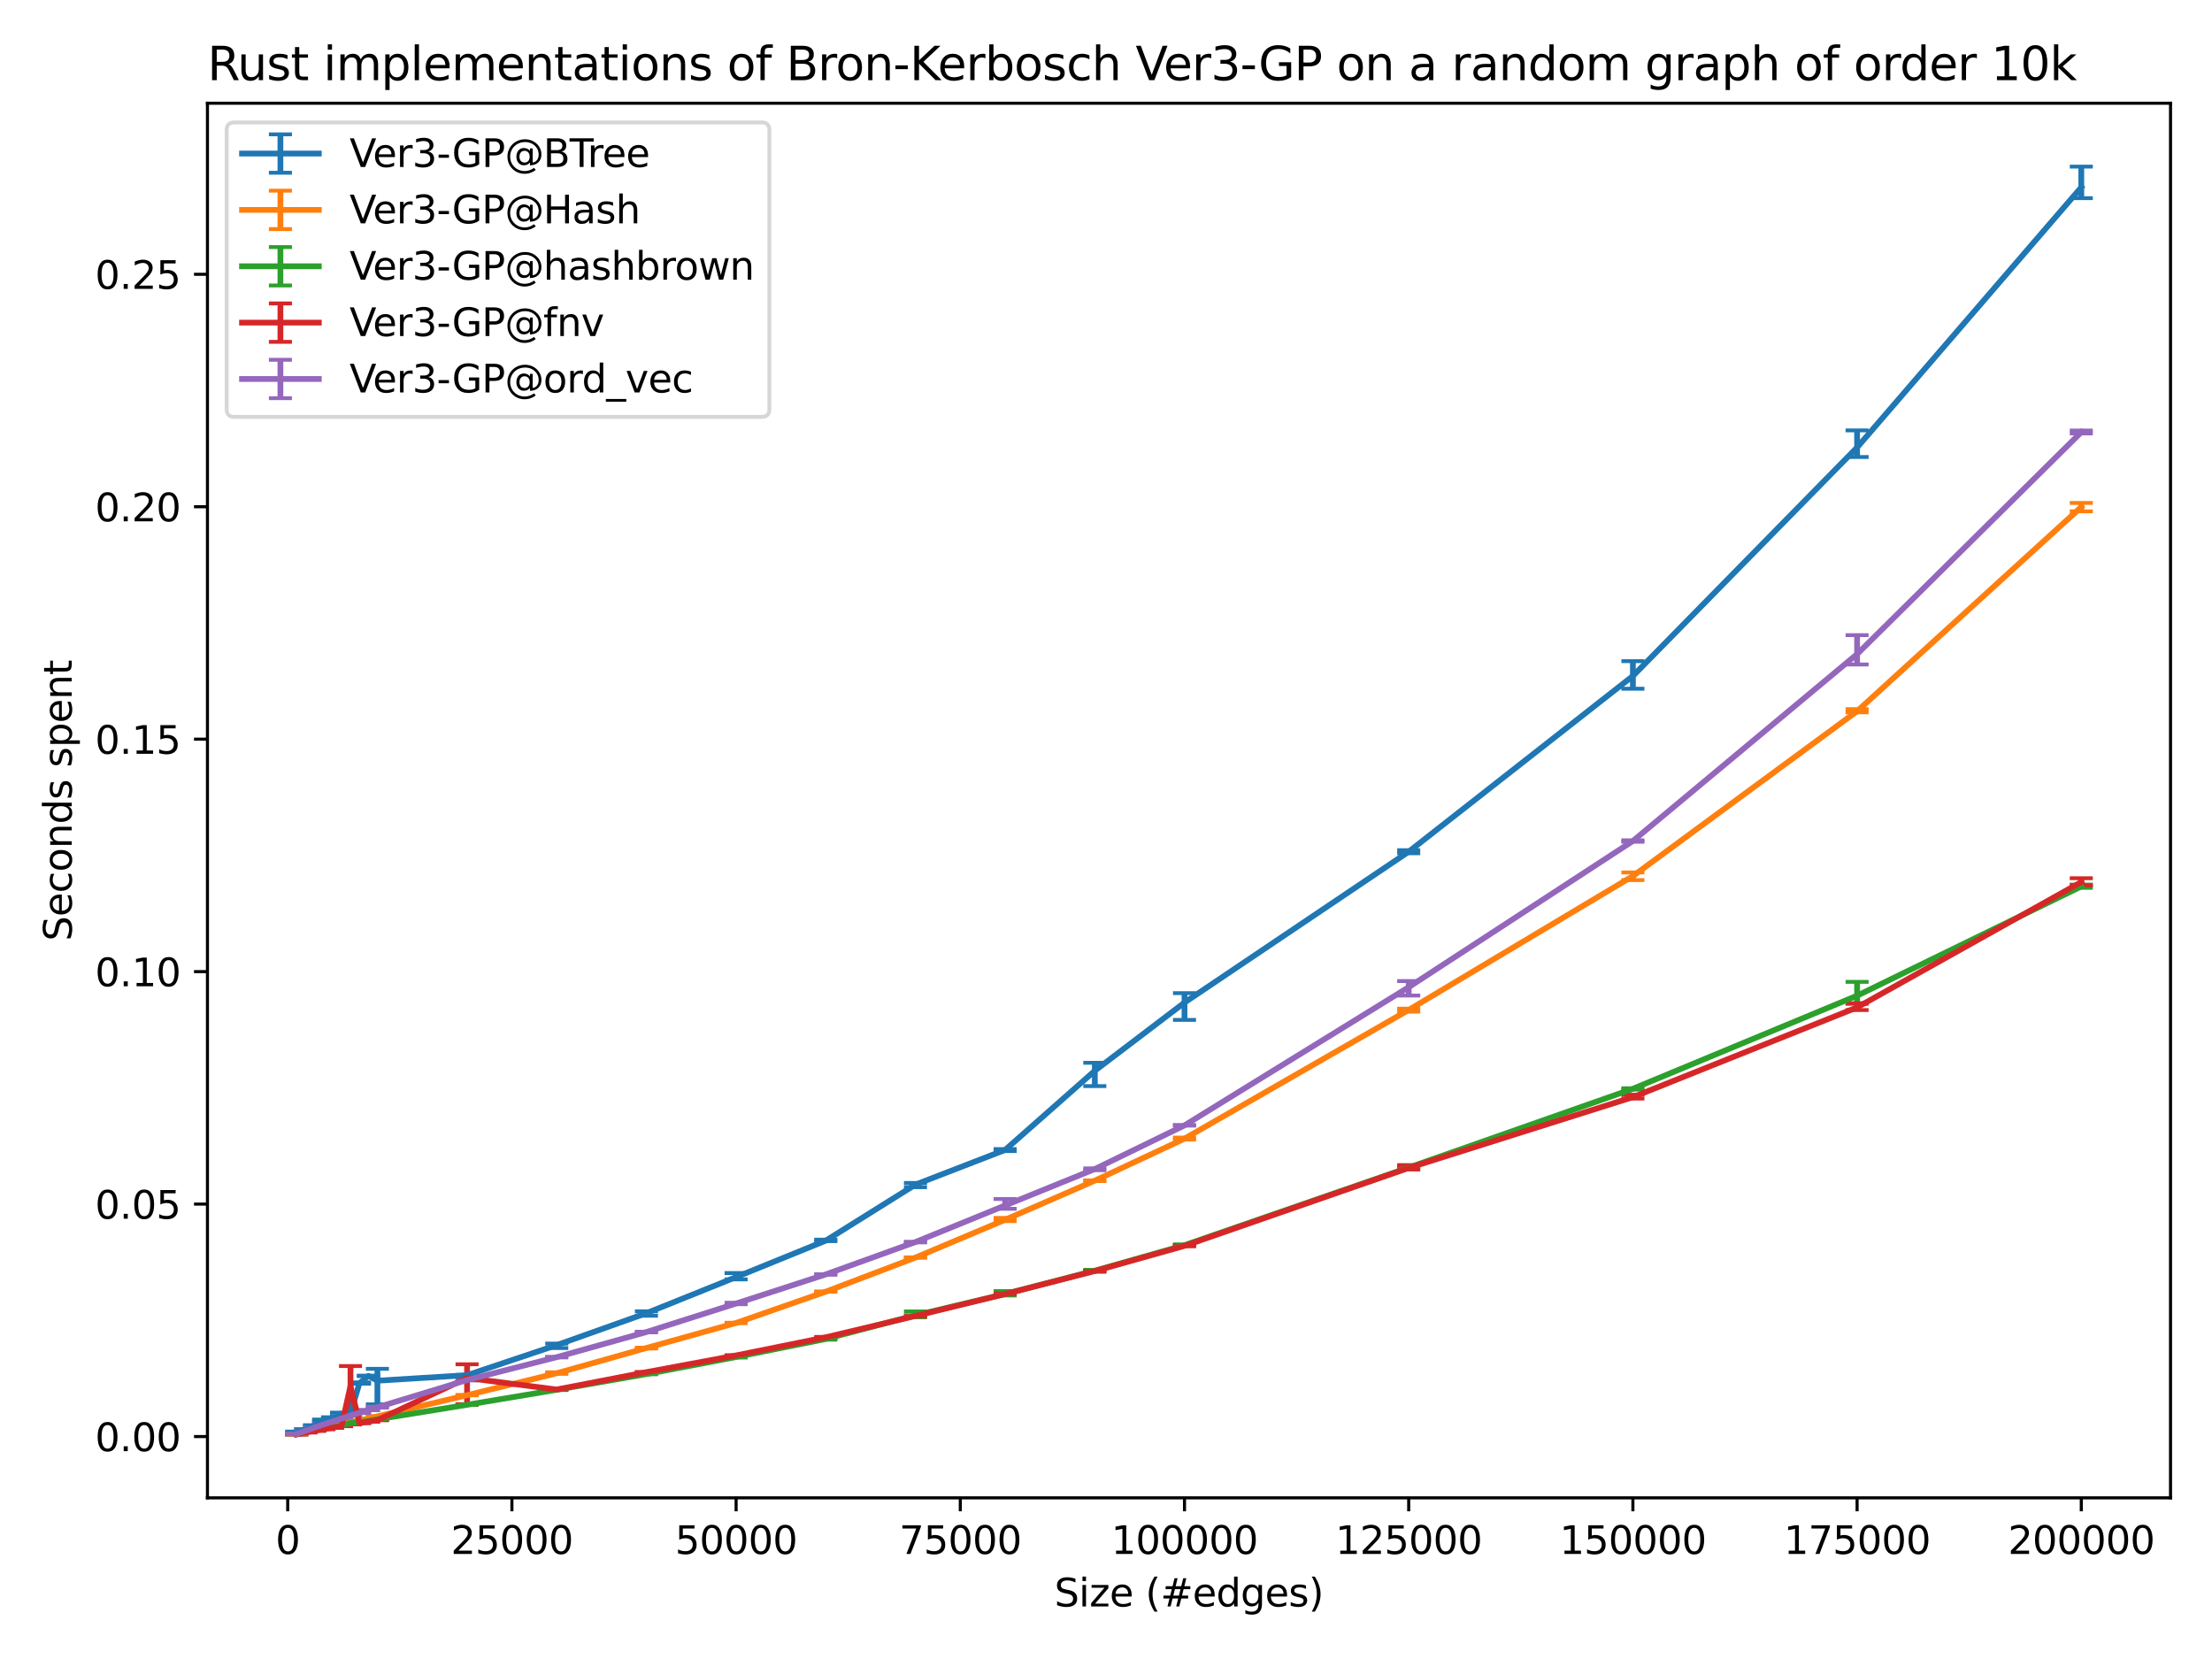 <?xml version="1.0" encoding="utf-8" standalone="no"?>
<!DOCTYPE svg PUBLIC "-//W3C//DTD SVG 1.1//EN"
  "http://www.w3.org/Graphics/SVG/1.1/DTD/svg11.dtd">
<svg xmlns:xlink="http://www.w3.org/1999/xlink" width="576pt" height="432pt" viewBox="0 0 576 432" xmlns="http://www.w3.org/2000/svg" version="1.1">
 <defs>
  <style type="text/css">*{stroke-linejoin: round; stroke-linecap: butt}</style>
 </defs>
 <g id="figure_1">
  <g id="patch_1">
   <path d="M 0 432 
L 576 432 
L 576 0 
L 0 0 
z
" style="fill: #ffffff"/>
  </g>
  <g id="axes_1">
   <g id="patch_2">
    <path d="M 54.02 390.04 
L 565.2 390.04 
L 565.2 26.88 
L 54.02 26.88 
z
" style="fill: #ffffff"/>
   </g>
   <g id="matplotlib.axis_1">
    <g id="xtick_1">
     <g id="line2d_1">
      <defs>
       <path id="mc74f61fcfc" d="M 0 0 
L 0 3.5 
" style="stroke: #000000; stroke-width: 0.8"/>
      </defs>
      <g>
       <use xlink:href="#mc74f61fcfc" x="74.92" y="390.04" style="stroke: #000000; stroke-width: 0.8"/>
      </g>
     </g>
     <g id="text_1">
      <!-- 0 -->
      <g transform="translate(71.739 404.638)scale(0.1 -0.1)">
       <defs>
        <path id="DejaVuSans-30" d="M 2034 4250 
Q 1547 4250 1301 3770 
Q 1056 3291 1056 2328 
Q 1056 1369 1301 889 
Q 1547 409 2034 409 
Q 2525 409 2770 889 
Q 3016 1369 3016 2328 
Q 3016 3291 2770 3770 
Q 2525 4250 2034 4250 
z
M 2034 4750 
Q 2819 4750 3233 4129 
Q 3647 3509 3647 2328 
Q 3647 1150 3233 529 
Q 2819 -91 2034 -91 
Q 1250 -91 836 529 
Q 422 1150 422 2328 
Q 422 3509 836 4129 
Q 1250 4750 2034 4750 
z
" transform="scale(0.016)"/>
       </defs>
       <use xlink:href="#DejaVuSans-30"/>
      </g>
     </g>
    </g>
    <g id="xtick_2">
     <g id="line2d_2">
      <g>
       <use xlink:href="#mc74f61fcfc" x="133.301" y="390.04" style="stroke: #000000; stroke-width: 0.8"/>
      </g>
     </g>
     <g id="text_2">
      <!-- 25000 -->
      <g transform="translate(117.395 404.638)scale(0.1 -0.1)">
       <defs>
        <path id="DejaVuSans-32" d="M 1228 531 
L 3431 531 
L 3431 0 
L 469 0 
L 469 531 
Q 828 903 1448 1529 
Q 2069 2156 2228 2338 
Q 2531 2678 2651 2914 
Q 2772 3150 2772 3378 
Q 2772 3750 2511 3984 
Q 2250 4219 1831 4219 
Q 1534 4219 1204 4116 
Q 875 4013 500 3803 
L 500 4441 
Q 881 4594 1212 4672 
Q 1544 4750 1819 4750 
Q 2544 4750 2975 4387 
Q 3406 4025 3406 3419 
Q 3406 3131 3298 2873 
Q 3191 2616 2906 2266 
Q 2828 2175 2409 1742 
Q 1991 1309 1228 531 
z
" transform="scale(0.016)"/>
        <path id="DejaVuSans-35" d="M 691 4666 
L 3169 4666 
L 3169 4134 
L 1269 4134 
L 1269 2991 
Q 1406 3038 1543 3061 
Q 1681 3084 1819 3084 
Q 2600 3084 3056 2656 
Q 3513 2228 3513 1497 
Q 3513 744 3044 326 
Q 2575 -91 1722 -91 
Q 1428 -91 1123 -41 
Q 819 9 494 109 
L 494 744 
Q 775 591 1075 516 
Q 1375 441 1709 441 
Q 2250 441 2565 725 
Q 2881 1009 2881 1497 
Q 2881 1984 2565 2268 
Q 2250 2553 1709 2553 
Q 1456 2553 1204 2497 
Q 953 2441 691 2322 
L 691 4666 
z
" transform="scale(0.016)"/>
       </defs>
       <use xlink:href="#DejaVuSans-32"/>
       <use xlink:href="#DejaVuSans-35" x="63.623"/>
       <use xlink:href="#DejaVuSans-30" x="127.246"/>
       <use xlink:href="#DejaVuSans-30" x="190.869"/>
       <use xlink:href="#DejaVuSans-30" x="254.492"/>
      </g>
     </g>
    </g>
    <g id="xtick_3">
     <g id="line2d_3">
      <g>
       <use xlink:href="#mc74f61fcfc" x="191.681" y="390.04" style="stroke: #000000; stroke-width: 0.8"/>
      </g>
     </g>
     <g id="text_3">
      <!-- 50000 -->
      <g transform="translate(175.775 404.638)scale(0.1 -0.1)">
       <use xlink:href="#DejaVuSans-35"/>
       <use xlink:href="#DejaVuSans-30" x="63.623"/>
       <use xlink:href="#DejaVuSans-30" x="127.246"/>
       <use xlink:href="#DejaVuSans-30" x="190.869"/>
       <use xlink:href="#DejaVuSans-30" x="254.492"/>
      </g>
     </g>
    </g>
    <g id="xtick_4">
     <g id="line2d_4">
      <g>
       <use xlink:href="#mc74f61fcfc" x="250.062" y="390.04" style="stroke: #000000; stroke-width: 0.8"/>
      </g>
     </g>
     <g id="text_4">
      <!-- 75000 -->
      <g transform="translate(234.156 404.638)scale(0.1 -0.1)">
       <defs>
        <path id="DejaVuSans-37" d="M 525 4666 
L 3525 4666 
L 3525 4397 
L 1831 0 
L 1172 0 
L 2766 4134 
L 525 4134 
L 525 4666 
z
" transform="scale(0.016)"/>
       </defs>
       <use xlink:href="#DejaVuSans-37"/>
       <use xlink:href="#DejaVuSans-35" x="63.623"/>
       <use xlink:href="#DejaVuSans-30" x="127.246"/>
       <use xlink:href="#DejaVuSans-30" x="190.869"/>
       <use xlink:href="#DejaVuSans-30" x="254.492"/>
      </g>
     </g>
    </g>
    <g id="xtick_5">
     <g id="line2d_5">
      <g>
       <use xlink:href="#mc74f61fcfc" x="308.442" y="390.04" style="stroke: #000000; stroke-width: 0.8"/>
      </g>
     </g>
     <g id="text_5">
      <!-- 100000 -->
      <g transform="translate(289.355 404.638)scale(0.1 -0.1)">
       <defs>
        <path id="DejaVuSans-31" d="M 794 531 
L 1825 531 
L 1825 4091 
L 703 3866 
L 703 4441 
L 1819 4666 
L 2450 4666 
L 2450 531 
L 3481 531 
L 3481 0 
L 794 0 
L 794 531 
z
" transform="scale(0.016)"/>
       </defs>
       <use xlink:href="#DejaVuSans-31"/>
       <use xlink:href="#DejaVuSans-30" x="63.623"/>
       <use xlink:href="#DejaVuSans-30" x="127.246"/>
       <use xlink:href="#DejaVuSans-30" x="190.869"/>
       <use xlink:href="#DejaVuSans-30" x="254.492"/>
       <use xlink:href="#DejaVuSans-30" x="318.115"/>
      </g>
     </g>
    </g>
    <g id="xtick_6">
     <g id="line2d_6">
      <g>
       <use xlink:href="#mc74f61fcfc" x="366.823" y="390.04" style="stroke: #000000; stroke-width: 0.8"/>
      </g>
     </g>
     <g id="text_6">
      <!-- 125000 -->
      <g transform="translate(347.735 404.638)scale(0.1 -0.1)">
       <use xlink:href="#DejaVuSans-31"/>
       <use xlink:href="#DejaVuSans-32" x="63.623"/>
       <use xlink:href="#DejaVuSans-35" x="127.246"/>
       <use xlink:href="#DejaVuSans-30" x="190.869"/>
       <use xlink:href="#DejaVuSans-30" x="254.492"/>
       <use xlink:href="#DejaVuSans-30" x="318.115"/>
      </g>
     </g>
    </g>
    <g id="xtick_7">
     <g id="line2d_7">
      <g>
       <use xlink:href="#mc74f61fcfc" x="425.203" y="390.04" style="stroke: #000000; stroke-width: 0.8"/>
      </g>
     </g>
     <g id="text_7">
      <!-- 150000 -->
      <g transform="translate(406.116 404.638)scale(0.1 -0.1)">
       <use xlink:href="#DejaVuSans-31"/>
       <use xlink:href="#DejaVuSans-35" x="63.623"/>
       <use xlink:href="#DejaVuSans-30" x="127.246"/>
       <use xlink:href="#DejaVuSans-30" x="190.869"/>
       <use xlink:href="#DejaVuSans-30" x="254.492"/>
       <use xlink:href="#DejaVuSans-30" x="318.115"/>
      </g>
     </g>
    </g>
    <g id="xtick_8">
     <g id="line2d_8">
      <g>
       <use xlink:href="#mc74f61fcfc" x="483.584" y="390.04" style="stroke: #000000; stroke-width: 0.8"/>
      </g>
     </g>
     <g id="text_8">
      <!-- 175000 -->
      <g transform="translate(464.497 404.638)scale(0.1 -0.1)">
       <use xlink:href="#DejaVuSans-31"/>
       <use xlink:href="#DejaVuSans-37" x="63.623"/>
       <use xlink:href="#DejaVuSans-35" x="127.246"/>
       <use xlink:href="#DejaVuSans-30" x="190.869"/>
       <use xlink:href="#DejaVuSans-30" x="254.492"/>
       <use xlink:href="#DejaVuSans-30" x="318.115"/>
      </g>
     </g>
    </g>
    <g id="xtick_9">
     <g id="line2d_9">
      <g>
       <use xlink:href="#mc74f61fcfc" x="541.965" y="390.04" style="stroke: #000000; stroke-width: 0.8"/>
      </g>
     </g>
     <g id="text_9">
      <!-- 200000 -->
      <g transform="translate(522.877 404.638)scale(0.1 -0.1)">
       <use xlink:href="#DejaVuSans-32"/>
       <use xlink:href="#DejaVuSans-30" x="63.623"/>
       <use xlink:href="#DejaVuSans-30" x="127.246"/>
       <use xlink:href="#DejaVuSans-30" x="190.869"/>
       <use xlink:href="#DejaVuSans-30" x="254.492"/>
       <use xlink:href="#DejaVuSans-30" x="318.115"/>
      </g>
     </g>
    </g>
    <g id="text_10">
     <!-- Size (#edges) -->
     <g transform="translate(274.559 418.317)scale(0.1 -0.1)">
      <defs>
       <path id="DejaVuSans-53" d="M 3425 4513 
L 3425 3897 
Q 3066 4069 2747 4153 
Q 2428 4238 2131 4238 
Q 1616 4238 1336 4038 
Q 1056 3838 1056 3469 
Q 1056 3159 1242 3001 
Q 1428 2844 1947 2747 
L 2328 2669 
Q 3034 2534 3370 2195 
Q 3706 1856 3706 1288 
Q 3706 609 3251 259 
Q 2797 -91 1919 -91 
Q 1588 -91 1214 -16 
Q 841 59 441 206 
L 441 856 
Q 825 641 1194 531 
Q 1563 422 1919 422 
Q 2459 422 2753 634 
Q 3047 847 3047 1241 
Q 3047 1584 2836 1778 
Q 2625 1972 2144 2069 
L 1759 2144 
Q 1053 2284 737 2584 
Q 422 2884 422 3419 
Q 422 4038 858 4394 
Q 1294 4750 2059 4750 
Q 2388 4750 2728 4690 
Q 3069 4631 3425 4513 
z
" transform="scale(0.016)"/>
       <path id="DejaVuSans-69" d="M 603 3500 
L 1178 3500 
L 1178 0 
L 603 0 
L 603 3500 
z
M 603 4863 
L 1178 4863 
L 1178 4134 
L 603 4134 
L 603 4863 
z
" transform="scale(0.016)"/>
       <path id="DejaVuSans-7a" d="M 353 3500 
L 3084 3500 
L 3084 2975 
L 922 459 
L 3084 459 
L 3084 0 
L 275 0 
L 275 525 
L 2438 3041 
L 353 3041 
L 353 3500 
z
" transform="scale(0.016)"/>
       <path id="DejaVuSans-65" d="M 3597 1894 
L 3597 1613 
L 953 1613 
Q 991 1019 1311 708 
Q 1631 397 2203 397 
Q 2534 397 2845 478 
Q 3156 559 3463 722 
L 3463 178 
Q 3153 47 2828 -22 
Q 2503 -91 2169 -91 
Q 1331 -91 842 396 
Q 353 884 353 1716 
Q 353 2575 817 3079 
Q 1281 3584 2069 3584 
Q 2775 3584 3186 3129 
Q 3597 2675 3597 1894 
z
M 3022 2063 
Q 3016 2534 2758 2815 
Q 2500 3097 2075 3097 
Q 1594 3097 1305 2825 
Q 1016 2553 972 2059 
L 3022 2063 
z
" transform="scale(0.016)"/>
       <path id="DejaVuSans-20" transform="scale(0.016)"/>
       <path id="DejaVuSans-28" d="M 1984 4856 
Q 1566 4138 1362 3434 
Q 1159 2731 1159 2009 
Q 1159 1288 1364 580 
Q 1569 -128 1984 -844 
L 1484 -844 
Q 1016 -109 783 600 
Q 550 1309 550 2009 
Q 550 2706 781 3412 
Q 1013 4119 1484 4856 
L 1984 4856 
z
" transform="scale(0.016)"/>
       <path id="DejaVuSans-23" d="M 3272 2816 
L 2363 2816 
L 2100 1772 
L 3016 1772 
L 3272 2816 
z
M 2803 4594 
L 2478 3297 
L 3391 3297 
L 3719 4594 
L 4219 4594 
L 3897 3297 
L 4872 3297 
L 4872 2816 
L 3775 2816 
L 3519 1772 
L 4513 1772 
L 4513 1294 
L 3397 1294 
L 3072 0 
L 2572 0 
L 2894 1294 
L 1978 1294 
L 1656 0 
L 1153 0 
L 1478 1294 
L 494 1294 
L 494 1772 
L 1594 1772 
L 1856 2816 
L 850 2816 
L 850 3297 
L 1978 3297 
L 2297 4594 
L 2803 4594 
z
" transform="scale(0.016)"/>
       <path id="DejaVuSans-64" d="M 2906 2969 
L 2906 4863 
L 3481 4863 
L 3481 0 
L 2906 0 
L 2906 525 
Q 2725 213 2448 61 
Q 2172 -91 1784 -91 
Q 1150 -91 751 415 
Q 353 922 353 1747 
Q 353 2572 751 3078 
Q 1150 3584 1784 3584 
Q 2172 3584 2448 3432 
Q 2725 3281 2906 2969 
z
M 947 1747 
Q 947 1113 1208 752 
Q 1469 391 1925 391 
Q 2381 391 2643 752 
Q 2906 1113 2906 1747 
Q 2906 2381 2643 2742 
Q 2381 3103 1925 3103 
Q 1469 3103 1208 2742 
Q 947 2381 947 1747 
z
" transform="scale(0.016)"/>
       <path id="DejaVuSans-67" d="M 2906 1791 
Q 2906 2416 2648 2759 
Q 2391 3103 1925 3103 
Q 1463 3103 1205 2759 
Q 947 2416 947 1791 
Q 947 1169 1205 825 
Q 1463 481 1925 481 
Q 2391 481 2648 825 
Q 2906 1169 2906 1791 
z
M 3481 434 
Q 3481 -459 3084 -895 
Q 2688 -1331 1869 -1331 
Q 1566 -1331 1297 -1286 
Q 1028 -1241 775 -1147 
L 775 -588 
Q 1028 -725 1275 -790 
Q 1522 -856 1778 -856 
Q 2344 -856 2625 -561 
Q 2906 -266 2906 331 
L 2906 616 
Q 2728 306 2450 153 
Q 2172 0 1784 0 
Q 1141 0 747 490 
Q 353 981 353 1791 
Q 353 2603 747 3093 
Q 1141 3584 1784 3584 
Q 2172 3584 2450 3431 
Q 2728 3278 2906 2969 
L 2906 3500 
L 3481 3500 
L 3481 434 
z
" transform="scale(0.016)"/>
       <path id="DejaVuSans-73" d="M 2834 3397 
L 2834 2853 
Q 2591 2978 2328 3040 
Q 2066 3103 1784 3103 
Q 1356 3103 1142 2972 
Q 928 2841 928 2578 
Q 928 2378 1081 2264 
Q 1234 2150 1697 2047 
L 1894 2003 
Q 2506 1872 2764 1633 
Q 3022 1394 3022 966 
Q 3022 478 2636 193 
Q 2250 -91 1575 -91 
Q 1294 -91 989 -36 
Q 684 19 347 128 
L 347 722 
Q 666 556 975 473 
Q 1284 391 1588 391 
Q 1994 391 2212 530 
Q 2431 669 2431 922 
Q 2431 1156 2273 1281 
Q 2116 1406 1581 1522 
L 1381 1569 
Q 847 1681 609 1914 
Q 372 2147 372 2553 
Q 372 3047 722 3315 
Q 1072 3584 1716 3584 
Q 2034 3584 2315 3537 
Q 2597 3491 2834 3397 
z
" transform="scale(0.016)"/>
       <path id="DejaVuSans-29" d="M 513 4856 
L 1013 4856 
Q 1481 4119 1714 3412 
Q 1947 2706 1947 2009 
Q 1947 1309 1714 600 
Q 1481 -109 1013 -844 
L 513 -844 
Q 928 -128 1133 580 
Q 1338 1288 1338 2009 
Q 1338 2731 1133 3434 
Q 928 4138 513 4856 
z
" transform="scale(0.016)"/>
      </defs>
      <use xlink:href="#DejaVuSans-53"/>
      <use xlink:href="#DejaVuSans-69" x="63.477"/>
      <use xlink:href="#DejaVuSans-7a" x="91.26"/>
      <use xlink:href="#DejaVuSans-65" x="143.75"/>
      <use xlink:href="#DejaVuSans-20" x="205.273"/>
      <use xlink:href="#DejaVuSans-28" x="237.061"/>
      <use xlink:href="#DejaVuSans-23" x="276.074"/>
      <use xlink:href="#DejaVuSans-65" x="359.863"/>
      <use xlink:href="#DejaVuSans-64" x="421.387"/>
      <use xlink:href="#DejaVuSans-67" x="484.863"/>
      <use xlink:href="#DejaVuSans-65" x="548.34"/>
      <use xlink:href="#DejaVuSans-73" x="609.863"/>
      <use xlink:href="#DejaVuSans-29" x="661.963"/>
     </g>
    </g>
   </g>
   <g id="matplotlib.axis_2">
    <g id="ytick_1">
     <g id="line2d_10">
      <defs>
       <path id="m7eb1c47a8f" d="M 0 0 
L -3.5 0 
" style="stroke: #000000; stroke-width: 0.8"/>
      </defs>
      <g>
       <use xlink:href="#m7eb1c47a8f" x="54.02" y="374.081" style="stroke: #000000; stroke-width: 0.8"/>
      </g>
     </g>
     <g id="text_11">
      <!-- 0.00 -->
      <g transform="translate(24.754 377.88)scale(0.1 -0.1)">
       <defs>
        <path id="DejaVuSans-2e" d="M 684 794 
L 1344 794 
L 1344 0 
L 684 0 
L 684 794 
z
" transform="scale(0.016)"/>
       </defs>
       <use xlink:href="#DejaVuSans-30"/>
       <use xlink:href="#DejaVuSans-2e" x="63.623"/>
       <use xlink:href="#DejaVuSans-30" x="95.41"/>
       <use xlink:href="#DejaVuSans-30" x="159.033"/>
      </g>
     </g>
    </g>
    <g id="ytick_2">
     <g id="line2d_11">
      <g>
       <use xlink:href="#m7eb1c47a8f" x="54.02" y="313.548" style="stroke: #000000; stroke-width: 0.8"/>
      </g>
     </g>
     <g id="text_12">
      <!-- 0.05 -->
      <g transform="translate(24.754 317.347)scale(0.1 -0.1)">
       <use xlink:href="#DejaVuSans-30"/>
       <use xlink:href="#DejaVuSans-2e" x="63.623"/>
       <use xlink:href="#DejaVuSans-30" x="95.41"/>
       <use xlink:href="#DejaVuSans-35" x="159.033"/>
      </g>
     </g>
    </g>
    <g id="ytick_3">
     <g id="line2d_12">
      <g>
       <use xlink:href="#m7eb1c47a8f" x="54.02" y="253.015" style="stroke: #000000; stroke-width: 0.8"/>
      </g>
     </g>
     <g id="text_13">
      <!-- 0.10 -->
      <g transform="translate(24.754 256.815)scale(0.1 -0.1)">
       <use xlink:href="#DejaVuSans-30"/>
       <use xlink:href="#DejaVuSans-2e" x="63.623"/>
       <use xlink:href="#DejaVuSans-31" x="95.41"/>
       <use xlink:href="#DejaVuSans-30" x="159.033"/>
      </g>
     </g>
    </g>
    <g id="ytick_4">
     <g id="line2d_13">
      <g>
       <use xlink:href="#m7eb1c47a8f" x="54.02" y="192.483" style="stroke: #000000; stroke-width: 0.8"/>
      </g>
     </g>
     <g id="text_14">
      <!-- 0.15 -->
      <g transform="translate(24.754 196.282)scale(0.1 -0.1)">
       <use xlink:href="#DejaVuSans-30"/>
       <use xlink:href="#DejaVuSans-2e" x="63.623"/>
       <use xlink:href="#DejaVuSans-31" x="95.41"/>
       <use xlink:href="#DejaVuSans-35" x="159.033"/>
      </g>
     </g>
    </g>
    <g id="ytick_5">
     <g id="line2d_14">
      <g>
       <use xlink:href="#m7eb1c47a8f" x="54.02" y="131.95" style="stroke: #000000; stroke-width: 0.8"/>
      </g>
     </g>
     <g id="text_15">
      <!-- 0.20 -->
      <g transform="translate(24.754 135.749)scale(0.1 -0.1)">
       <use xlink:href="#DejaVuSans-30"/>
       <use xlink:href="#DejaVuSans-2e" x="63.623"/>
       <use xlink:href="#DejaVuSans-32" x="95.41"/>
       <use xlink:href="#DejaVuSans-30" x="159.033"/>
      </g>
     </g>
    </g>
    <g id="ytick_6">
     <g id="line2d_15">
      <g>
       <use xlink:href="#m7eb1c47a8f" x="54.02" y="71.417" style="stroke: #000000; stroke-width: 0.8"/>
      </g>
     </g>
     <g id="text_16">
      <!-- 0.25 -->
      <g transform="translate(24.754 75.217)scale(0.1 -0.1)">
       <use xlink:href="#DejaVuSans-30"/>
       <use xlink:href="#DejaVuSans-2e" x="63.623"/>
       <use xlink:href="#DejaVuSans-32" x="95.41"/>
       <use xlink:href="#DejaVuSans-35" x="159.033"/>
      </g>
     </g>
    </g>
    <g id="text_17">
     <!-- Seconds spent -->
     <g transform="translate(18.675 245.04)rotate(-90)scale(0.1 -0.1)">
      <defs>
       <path id="DejaVuSans-63" d="M 3122 3366 
L 3122 2828 
Q 2878 2963 2633 3030 
Q 2388 3097 2138 3097 
Q 1578 3097 1268 2742 
Q 959 2388 959 1747 
Q 959 1106 1268 751 
Q 1578 397 2138 397 
Q 2388 397 2633 464 
Q 2878 531 3122 666 
L 3122 134 
Q 2881 22 2623 -34 
Q 2366 -91 2075 -91 
Q 1284 -91 818 406 
Q 353 903 353 1747 
Q 353 2603 823 3093 
Q 1294 3584 2113 3584 
Q 2378 3584 2631 3529 
Q 2884 3475 3122 3366 
z
" transform="scale(0.016)"/>
       <path id="DejaVuSans-6f" d="M 1959 3097 
Q 1497 3097 1228 2736 
Q 959 2375 959 1747 
Q 959 1119 1226 758 
Q 1494 397 1959 397 
Q 2419 397 2687 759 
Q 2956 1122 2956 1747 
Q 2956 2369 2687 2733 
Q 2419 3097 1959 3097 
z
M 1959 3584 
Q 2709 3584 3137 3096 
Q 3566 2609 3566 1747 
Q 3566 888 3137 398 
Q 2709 -91 1959 -91 
Q 1206 -91 779 398 
Q 353 888 353 1747 
Q 353 2609 779 3096 
Q 1206 3584 1959 3584 
z
" transform="scale(0.016)"/>
       <path id="DejaVuSans-6e" d="M 3513 2113 
L 3513 0 
L 2938 0 
L 2938 2094 
Q 2938 2591 2744 2837 
Q 2550 3084 2163 3084 
Q 1697 3084 1428 2787 
Q 1159 2491 1159 1978 
L 1159 0 
L 581 0 
L 581 3500 
L 1159 3500 
L 1159 2956 
Q 1366 3272 1645 3428 
Q 1925 3584 2291 3584 
Q 2894 3584 3203 3211 
Q 3513 2838 3513 2113 
z
" transform="scale(0.016)"/>
       <path id="DejaVuSans-70" d="M 1159 525 
L 1159 -1331 
L 581 -1331 
L 581 3500 
L 1159 3500 
L 1159 2969 
Q 1341 3281 1617 3432 
Q 1894 3584 2278 3584 
Q 2916 3584 3314 3078 
Q 3713 2572 3713 1747 
Q 3713 922 3314 415 
Q 2916 -91 2278 -91 
Q 1894 -91 1617 61 
Q 1341 213 1159 525 
z
M 3116 1747 
Q 3116 2381 2855 2742 
Q 2594 3103 2138 3103 
Q 1681 3103 1420 2742 
Q 1159 2381 1159 1747 
Q 1159 1113 1420 752 
Q 1681 391 2138 391 
Q 2594 391 2855 752 
Q 3116 1113 3116 1747 
z
" transform="scale(0.016)"/>
       <path id="DejaVuSans-74" d="M 1172 4494 
L 1172 3500 
L 2356 3500 
L 2356 3053 
L 1172 3053 
L 1172 1153 
Q 1172 725 1289 603 
Q 1406 481 1766 481 
L 2356 481 
L 2356 0 
L 1766 0 
Q 1100 0 847 248 
Q 594 497 594 1153 
L 594 3053 
L 172 3053 
L 172 3500 
L 594 3500 
L 594 4494 
L 1172 4494 
z
" transform="scale(0.016)"/>
      </defs>
      <use xlink:href="#DejaVuSans-53"/>
      <use xlink:href="#DejaVuSans-65" x="63.477"/>
      <use xlink:href="#DejaVuSans-63" x="125"/>
      <use xlink:href="#DejaVuSans-6f" x="179.98"/>
      <use xlink:href="#DejaVuSans-6e" x="241.162"/>
      <use xlink:href="#DejaVuSans-64" x="304.541"/>
      <use xlink:href="#DejaVuSans-73" x="368.018"/>
      <use xlink:href="#DejaVuSans-20" x="420.117"/>
      <use xlink:href="#DejaVuSans-73" x="451.904"/>
      <use xlink:href="#DejaVuSans-70" x="504.004"/>
      <use xlink:href="#DejaVuSans-65" x="567.48"/>
      <use xlink:href="#DejaVuSans-6e" x="629.004"/>
      <use xlink:href="#DejaVuSans-74" x="692.383"/>
     </g>
    </g>
   </g>
   <g id="LineCollection_1">
    <path d="M 77.255 373.089 
L 77.255 372.781 
" clip-path="url(#pa6ebc073c4)" style="fill: none; stroke: #1f77b4; stroke-width: 1.5"/>
    <path d="M 79.591 372.196 
L 79.591 372.18 
" clip-path="url(#pa6ebc073c4)" style="fill: none; stroke: #1f77b4; stroke-width: 1.5"/>
    <path d="M 81.926 371.269 
L 81.926 371.129 
" clip-path="url(#pa6ebc073c4)" style="fill: none; stroke: #1f77b4; stroke-width: 1.5"/>
    <path d="M 84.261 370.368 
L 84.261 369.652 
" clip-path="url(#pa6ebc073c4)" style="fill: none; stroke: #1f77b4; stroke-width: 1.5"/>
    <path d="M 86.596 369.567 
L 86.596 369.05 
" clip-path="url(#pa6ebc073c4)" style="fill: none; stroke: #1f77b4; stroke-width: 1.5"/>
    <path d="M 88.932 368.777 
L 88.932 367.848 
" clip-path="url(#pa6ebc073c4)" style="fill: none; stroke: #1f77b4; stroke-width: 1.5"/>
    <path d="M 91.267 368.021 
L 91.267 367.939 
" clip-path="url(#pa6ebc073c4)" style="fill: none; stroke: #1f77b4; stroke-width: 1.5"/>
    <path d="M 93.602 360.306 
L 93.602 359.976 
" clip-path="url(#pa6ebc073c4)" style="fill: none; stroke: #1f77b4; stroke-width: 1.5"/>
    <path d="M 95.937 358.328 
L 95.937 358.218 
" clip-path="url(#pa6ebc073c4)" style="fill: none; stroke: #1f77b4; stroke-width: 1.5"/>
    <path d="M 98.272 365.686 
L 98.272 356.432 
" clip-path="url(#pa6ebc073c4)" style="fill: none; stroke: #1f77b4; stroke-width: 1.5"/>
    <path d="M 121.625 358.16 
L 121.625 358.05 
" clip-path="url(#pa6ebc073c4)" style="fill: none; stroke: #1f77b4; stroke-width: 1.5"/>
    <path d="M 144.977 351.029 
L 144.977 349.86 
" clip-path="url(#pa6ebc073c4)" style="fill: none; stroke: #1f77b4; stroke-width: 1.5"/>
    <path d="M 168.329 342.615 
L 168.329 341.462 
" clip-path="url(#pa6ebc073c4)" style="fill: none; stroke: #1f77b4; stroke-width: 1.5"/>
    <path d="M 191.681 333.151 
L 191.681 331.5 
" clip-path="url(#pa6ebc073c4)" style="fill: none; stroke: #1f77b4; stroke-width: 1.5"/>
    <path d="M 215.034 323.203 
L 215.034 322.806 
" clip-path="url(#pa6ebc073c4)" style="fill: none; stroke: #1f77b4; stroke-width: 1.5"/>
    <path d="M 238.386 309.135 
L 238.386 308.034 
" clip-path="url(#pa6ebc073c4)" style="fill: none; stroke: #1f77b4; stroke-width: 1.5"/>
    <path d="M 261.738 299.738 
L 261.738 299.225 
" clip-path="url(#pa6ebc073c4)" style="fill: none; stroke: #1f77b4; stroke-width: 1.5"/>
    <path d="M 285.09 282.818 
L 285.09 276.754 
" clip-path="url(#pa6ebc073c4)" style="fill: none; stroke: #1f77b4; stroke-width: 1.5"/>
    <path d="M 308.442 265.588 
L 308.442 258.606 
" clip-path="url(#pa6ebc073c4)" style="fill: none; stroke: #1f77b4; stroke-width: 1.5"/>
    <path d="M 366.823 222.19 
L 366.823 221.394 
" clip-path="url(#pa6ebc073c4)" style="fill: none; stroke: #1f77b4; stroke-width: 1.5"/>
    <path d="M 425.203 179.344 
L 425.203 172.168 
" clip-path="url(#pa6ebc073c4)" style="fill: none; stroke: #1f77b4; stroke-width: 1.5"/>
    <path d="M 483.584 119.003 
L 483.584 112.078 
" clip-path="url(#pa6ebc073c4)" style="fill: none; stroke: #1f77b4; stroke-width: 1.5"/>
    <path d="M 541.965 51.599 
L 541.965 43.387 
" clip-path="url(#pa6ebc073c4)" style="fill: none; stroke: #1f77b4; stroke-width: 1.5"/>
   </g>
   <g id="line2d_16">
    <defs>
     <path id="md8547b9e7e" d="M 3 0 
L -3 -0 
" style="stroke: #1f77b4"/>
    </defs>
    <g clip-path="url(#pa6ebc073c4)">
     <use xlink:href="#md8547b9e7e" x="77.255" y="373.089" style="fill: #1f77b4; stroke: #1f77b4"/>
     <use xlink:href="#md8547b9e7e" x="79.591" y="372.196" style="fill: #1f77b4; stroke: #1f77b4"/>
     <use xlink:href="#md8547b9e7e" x="81.926" y="371.269" style="fill: #1f77b4; stroke: #1f77b4"/>
     <use xlink:href="#md8547b9e7e" x="84.261" y="370.368" style="fill: #1f77b4; stroke: #1f77b4"/>
     <use xlink:href="#md8547b9e7e" x="86.596" y="369.567" style="fill: #1f77b4; stroke: #1f77b4"/>
     <use xlink:href="#md8547b9e7e" x="88.932" y="368.777" style="fill: #1f77b4; stroke: #1f77b4"/>
     <use xlink:href="#md8547b9e7e" x="91.267" y="368.021" style="fill: #1f77b4; stroke: #1f77b4"/>
     <use xlink:href="#md8547b9e7e" x="93.602" y="360.306" style="fill: #1f77b4; stroke: #1f77b4"/>
     <use xlink:href="#md8547b9e7e" x="95.937" y="358.328" style="fill: #1f77b4; stroke: #1f77b4"/>
     <use xlink:href="#md8547b9e7e" x="98.272" y="365.686" style="fill: #1f77b4; stroke: #1f77b4"/>
     <use xlink:href="#md8547b9e7e" x="121.625" y="358.16" style="fill: #1f77b4; stroke: #1f77b4"/>
     <use xlink:href="#md8547b9e7e" x="144.977" y="351.029" style="fill: #1f77b4; stroke: #1f77b4"/>
     <use xlink:href="#md8547b9e7e" x="168.329" y="342.615" style="fill: #1f77b4; stroke: #1f77b4"/>
     <use xlink:href="#md8547b9e7e" x="191.681" y="333.151" style="fill: #1f77b4; stroke: #1f77b4"/>
     <use xlink:href="#md8547b9e7e" x="215.034" y="323.203" style="fill: #1f77b4; stroke: #1f77b4"/>
     <use xlink:href="#md8547b9e7e" x="238.386" y="309.135" style="fill: #1f77b4; stroke: #1f77b4"/>
     <use xlink:href="#md8547b9e7e" x="261.738" y="299.738" style="fill: #1f77b4; stroke: #1f77b4"/>
     <use xlink:href="#md8547b9e7e" x="285.09" y="282.818" style="fill: #1f77b4; stroke: #1f77b4"/>
     <use xlink:href="#md8547b9e7e" x="308.442" y="265.588" style="fill: #1f77b4; stroke: #1f77b4"/>
     <use xlink:href="#md8547b9e7e" x="366.823" y="222.19" style="fill: #1f77b4; stroke: #1f77b4"/>
     <use xlink:href="#md8547b9e7e" x="425.203" y="179.344" style="fill: #1f77b4; stroke: #1f77b4"/>
     <use xlink:href="#md8547b9e7e" x="483.584" y="119.003" style="fill: #1f77b4; stroke: #1f77b4"/>
     <use xlink:href="#md8547b9e7e" x="541.965" y="51.599" style="fill: #1f77b4; stroke: #1f77b4"/>
    </g>
   </g>
   <g id="line2d_17">
    <g clip-path="url(#pa6ebc073c4)">
     <use xlink:href="#md8547b9e7e" x="77.255" y="372.781" style="fill: #1f77b4; stroke: #1f77b4"/>
     <use xlink:href="#md8547b9e7e" x="79.591" y="372.18" style="fill: #1f77b4; stroke: #1f77b4"/>
     <use xlink:href="#md8547b9e7e" x="81.926" y="371.129" style="fill: #1f77b4; stroke: #1f77b4"/>
     <use xlink:href="#md8547b9e7e" x="84.261" y="369.652" style="fill: #1f77b4; stroke: #1f77b4"/>
     <use xlink:href="#md8547b9e7e" x="86.596" y="369.05" style="fill: #1f77b4; stroke: #1f77b4"/>
     <use xlink:href="#md8547b9e7e" x="88.932" y="367.848" style="fill: #1f77b4; stroke: #1f77b4"/>
     <use xlink:href="#md8547b9e7e" x="91.267" y="367.939" style="fill: #1f77b4; stroke: #1f77b4"/>
     <use xlink:href="#md8547b9e7e" x="93.602" y="359.976" style="fill: #1f77b4; stroke: #1f77b4"/>
     <use xlink:href="#md8547b9e7e" x="95.937" y="358.218" style="fill: #1f77b4; stroke: #1f77b4"/>
     <use xlink:href="#md8547b9e7e" x="98.272" y="356.432" style="fill: #1f77b4; stroke: #1f77b4"/>
     <use xlink:href="#md8547b9e7e" x="121.625" y="358.05" style="fill: #1f77b4; stroke: #1f77b4"/>
     <use xlink:href="#md8547b9e7e" x="144.977" y="349.86" style="fill: #1f77b4; stroke: #1f77b4"/>
     <use xlink:href="#md8547b9e7e" x="168.329" y="341.462" style="fill: #1f77b4; stroke: #1f77b4"/>
     <use xlink:href="#md8547b9e7e" x="191.681" y="331.5" style="fill: #1f77b4; stroke: #1f77b4"/>
     <use xlink:href="#md8547b9e7e" x="215.034" y="322.806" style="fill: #1f77b4; stroke: #1f77b4"/>
     <use xlink:href="#md8547b9e7e" x="238.386" y="308.034" style="fill: #1f77b4; stroke: #1f77b4"/>
     <use xlink:href="#md8547b9e7e" x="261.738" y="299.225" style="fill: #1f77b4; stroke: #1f77b4"/>
     <use xlink:href="#md8547b9e7e" x="285.09" y="276.754" style="fill: #1f77b4; stroke: #1f77b4"/>
     <use xlink:href="#md8547b9e7e" x="308.442" y="258.606" style="fill: #1f77b4; stroke: #1f77b4"/>
     <use xlink:href="#md8547b9e7e" x="366.823" y="221.394" style="fill: #1f77b4; stroke: #1f77b4"/>
     <use xlink:href="#md8547b9e7e" x="425.203" y="172.168" style="fill: #1f77b4; stroke: #1f77b4"/>
     <use xlink:href="#md8547b9e7e" x="483.584" y="112.078" style="fill: #1f77b4; stroke: #1f77b4"/>
     <use xlink:href="#md8547b9e7e" x="541.965" y="43.387" style="fill: #1f77b4; stroke: #1f77b4"/>
    </g>
   </g>
   <g id="LineCollection_2">
    <path d="M 77.255 373.479 
L 77.255 373.469 
" clip-path="url(#pa6ebc073c4)" style="fill: none; stroke: #ff7f0e; stroke-width: 1.5"/>
    <path d="M 79.591 372.904 
L 79.591 372.897 
" clip-path="url(#pa6ebc073c4)" style="fill: none; stroke: #ff7f0e; stroke-width: 1.5"/>
    <path d="M 81.926 372.355 
L 81.926 372.321 
" clip-path="url(#pa6ebc073c4)" style="fill: none; stroke: #ff7f0e; stroke-width: 1.5"/>
    <path d="M 84.261 371.845 
L 84.261 371.832 
" clip-path="url(#pa6ebc073c4)" style="fill: none; stroke: #ff7f0e; stroke-width: 1.5"/>
    <path d="M 86.596 371.418 
L 86.596 371.345 
" clip-path="url(#pa6ebc073c4)" style="fill: none; stroke: #ff7f0e; stroke-width: 1.5"/>
    <path d="M 88.932 370.954 
L 88.932 370.874 
" clip-path="url(#pa6ebc073c4)" style="fill: none; stroke: #ff7f0e; stroke-width: 1.5"/>
    <path d="M 91.267 370.444 
L 91.267 370.349 
" clip-path="url(#pa6ebc073c4)" style="fill: none; stroke: #ff7f0e; stroke-width: 1.5"/>
    <path d="M 93.602 369.974 
L 93.602 369.824 
" clip-path="url(#pa6ebc073c4)" style="fill: none; stroke: #ff7f0e; stroke-width: 1.5"/>
    <path d="M 95.937 369.433 
L 95.937 369.414 
" clip-path="url(#pa6ebc073c4)" style="fill: none; stroke: #ff7f0e; stroke-width: 1.5"/>
    <path d="M 98.272 368.843 
L 98.272 368.758 
" clip-path="url(#pa6ebc073c4)" style="fill: none; stroke: #ff7f0e; stroke-width: 1.5"/>
    <path d="M 121.625 363.33 
L 121.625 363.259 
" clip-path="url(#pa6ebc073c4)" style="fill: none; stroke: #ff7f0e; stroke-width: 1.5"/>
    <path d="M 144.977 357.736 
L 144.977 357.343 
" clip-path="url(#pa6ebc073c4)" style="fill: none; stroke: #ff7f0e; stroke-width: 1.5"/>
    <path d="M 168.329 351.154 
L 168.329 350.938 
" clip-path="url(#pa6ebc073c4)" style="fill: none; stroke: #ff7f0e; stroke-width: 1.5"/>
    <path d="M 191.681 344.526 
L 191.681 344.435 
" clip-path="url(#pa6ebc073c4)" style="fill: none; stroke: #ff7f0e; stroke-width: 1.5"/>
    <path d="M 215.034 336.363 
L 215.034 336.319 
" clip-path="url(#pa6ebc073c4)" style="fill: none; stroke: #ff7f0e; stroke-width: 1.5"/>
    <path d="M 238.386 327.503 
L 238.386 327.416 
" clip-path="url(#pa6ebc073c4)" style="fill: none; stroke: #ff7f0e; stroke-width: 1.5"/>
    <path d="M 261.738 317.976 
L 261.738 317.146 
" clip-path="url(#pa6ebc073c4)" style="fill: none; stroke: #ff7f0e; stroke-width: 1.5"/>
    <path d="M 285.09 307.551 
L 285.09 307.372 
" clip-path="url(#pa6ebc073c4)" style="fill: none; stroke: #ff7f0e; stroke-width: 1.5"/>
    <path d="M 308.442 296.733 
L 308.442 296.222 
" clip-path="url(#pa6ebc073c4)" style="fill: none; stroke: #ff7f0e; stroke-width: 1.5"/>
    <path d="M 366.823 263.432 
L 366.823 262.649 
" clip-path="url(#pa6ebc073c4)" style="fill: none; stroke: #ff7f0e; stroke-width: 1.5"/>
    <path d="M 425.203 229.183 
L 425.203 227.184 
" clip-path="url(#pa6ebc073c4)" style="fill: none; stroke: #ff7f0e; stroke-width: 1.5"/>
    <path d="M 483.584 185.501 
L 483.584 184.645 
" clip-path="url(#pa6ebc073c4)" style="fill: none; stroke: #ff7f0e; stroke-width: 1.5"/>
    <path d="M 541.965 133.148 
L 541.965 130.962 
" clip-path="url(#pa6ebc073c4)" style="fill: none; stroke: #ff7f0e; stroke-width: 1.5"/>
   </g>
   <g id="line2d_18">
    <defs>
     <path id="m7f04267d81" d="M 3 0 
L -3 -0 
" style="stroke: #ff7f0e"/>
    </defs>
    <g clip-path="url(#pa6ebc073c4)">
     <use xlink:href="#m7f04267d81" x="77.255" y="373.479" style="fill: #ff7f0e; stroke: #ff7f0e"/>
     <use xlink:href="#m7f04267d81" x="79.591" y="372.904" style="fill: #ff7f0e; stroke: #ff7f0e"/>
     <use xlink:href="#m7f04267d81" x="81.926" y="372.355" style="fill: #ff7f0e; stroke: #ff7f0e"/>
     <use xlink:href="#m7f04267d81" x="84.261" y="371.845" style="fill: #ff7f0e; stroke: #ff7f0e"/>
     <use xlink:href="#m7f04267d81" x="86.596" y="371.418" style="fill: #ff7f0e; stroke: #ff7f0e"/>
     <use xlink:href="#m7f04267d81" x="88.932" y="370.954" style="fill: #ff7f0e; stroke: #ff7f0e"/>
     <use xlink:href="#m7f04267d81" x="91.267" y="370.444" style="fill: #ff7f0e; stroke: #ff7f0e"/>
     <use xlink:href="#m7f04267d81" x="93.602" y="369.974" style="fill: #ff7f0e; stroke: #ff7f0e"/>
     <use xlink:href="#m7f04267d81" x="95.937" y="369.433" style="fill: #ff7f0e; stroke: #ff7f0e"/>
     <use xlink:href="#m7f04267d81" x="98.272" y="368.843" style="fill: #ff7f0e; stroke: #ff7f0e"/>
     <use xlink:href="#m7f04267d81" x="121.625" y="363.33" style="fill: #ff7f0e; stroke: #ff7f0e"/>
     <use xlink:href="#m7f04267d81" x="144.977" y="357.736" style="fill: #ff7f0e; stroke: #ff7f0e"/>
     <use xlink:href="#m7f04267d81" x="168.329" y="351.154" style="fill: #ff7f0e; stroke: #ff7f0e"/>
     <use xlink:href="#m7f04267d81" x="191.681" y="344.526" style="fill: #ff7f0e; stroke: #ff7f0e"/>
     <use xlink:href="#m7f04267d81" x="215.034" y="336.363" style="fill: #ff7f0e; stroke: #ff7f0e"/>
     <use xlink:href="#m7f04267d81" x="238.386" y="327.503" style="fill: #ff7f0e; stroke: #ff7f0e"/>
     <use xlink:href="#m7f04267d81" x="261.738" y="317.976" style="fill: #ff7f0e; stroke: #ff7f0e"/>
     <use xlink:href="#m7f04267d81" x="285.09" y="307.551" style="fill: #ff7f0e; stroke: #ff7f0e"/>
     <use xlink:href="#m7f04267d81" x="308.442" y="296.733" style="fill: #ff7f0e; stroke: #ff7f0e"/>
     <use xlink:href="#m7f04267d81" x="366.823" y="263.432" style="fill: #ff7f0e; stroke: #ff7f0e"/>
     <use xlink:href="#m7f04267d81" x="425.203" y="229.183" style="fill: #ff7f0e; stroke: #ff7f0e"/>
     <use xlink:href="#m7f04267d81" x="483.584" y="185.501" style="fill: #ff7f0e; stroke: #ff7f0e"/>
     <use xlink:href="#m7f04267d81" x="541.965" y="133.148" style="fill: #ff7f0e; stroke: #ff7f0e"/>
    </g>
   </g>
   <g id="line2d_19">
    <g clip-path="url(#pa6ebc073c4)">
     <use xlink:href="#m7f04267d81" x="77.255" y="373.469" style="fill: #ff7f0e; stroke: #ff7f0e"/>
     <use xlink:href="#m7f04267d81" x="79.591" y="372.897" style="fill: #ff7f0e; stroke: #ff7f0e"/>
     <use xlink:href="#m7f04267d81" x="81.926" y="372.321" style="fill: #ff7f0e; stroke: #ff7f0e"/>
     <use xlink:href="#m7f04267d81" x="84.261" y="371.832" style="fill: #ff7f0e; stroke: #ff7f0e"/>
     <use xlink:href="#m7f04267d81" x="86.596" y="371.345" style="fill: #ff7f0e; stroke: #ff7f0e"/>
     <use xlink:href="#m7f04267d81" x="88.932" y="370.874" style="fill: #ff7f0e; stroke: #ff7f0e"/>
     <use xlink:href="#m7f04267d81" x="91.267" y="370.349" style="fill: #ff7f0e; stroke: #ff7f0e"/>
     <use xlink:href="#m7f04267d81" x="93.602" y="369.824" style="fill: #ff7f0e; stroke: #ff7f0e"/>
     <use xlink:href="#m7f04267d81" x="95.937" y="369.414" style="fill: #ff7f0e; stroke: #ff7f0e"/>
     <use xlink:href="#m7f04267d81" x="98.272" y="368.758" style="fill: #ff7f0e; stroke: #ff7f0e"/>
     <use xlink:href="#m7f04267d81" x="121.625" y="363.259" style="fill: #ff7f0e; stroke: #ff7f0e"/>
     <use xlink:href="#m7f04267d81" x="144.977" y="357.343" style="fill: #ff7f0e; stroke: #ff7f0e"/>
     <use xlink:href="#m7f04267d81" x="168.329" y="350.938" style="fill: #ff7f0e; stroke: #ff7f0e"/>
     <use xlink:href="#m7f04267d81" x="191.681" y="344.435" style="fill: #ff7f0e; stroke: #ff7f0e"/>
     <use xlink:href="#m7f04267d81" x="215.034" y="336.319" style="fill: #ff7f0e; stroke: #ff7f0e"/>
     <use xlink:href="#m7f04267d81" x="238.386" y="327.416" style="fill: #ff7f0e; stroke: #ff7f0e"/>
     <use xlink:href="#m7f04267d81" x="261.738" y="317.146" style="fill: #ff7f0e; stroke: #ff7f0e"/>
     <use xlink:href="#m7f04267d81" x="285.09" y="307.372" style="fill: #ff7f0e; stroke: #ff7f0e"/>
     <use xlink:href="#m7f04267d81" x="308.442" y="296.222" style="fill: #ff7f0e; stroke: #ff7f0e"/>
     <use xlink:href="#m7f04267d81" x="366.823" y="262.649" style="fill: #ff7f0e; stroke: #ff7f0e"/>
     <use xlink:href="#m7f04267d81" x="425.203" y="227.184" style="fill: #ff7f0e; stroke: #ff7f0e"/>
     <use xlink:href="#m7f04267d81" x="483.584" y="184.645" style="fill: #ff7f0e; stroke: #ff7f0e"/>
     <use xlink:href="#m7f04267d81" x="541.965" y="130.962" style="fill: #ff7f0e; stroke: #ff7f0e"/>
    </g>
   </g>
   <g id="LineCollection_3">
    <path d="M 77.255 373.498 
L 77.255 373.488 
" clip-path="url(#pa6ebc073c4)" style="fill: none; stroke: #2ca02c; stroke-width: 1.5"/>
    <path d="M 79.591 372.982 
L 79.591 372.907 
" clip-path="url(#pa6ebc073c4)" style="fill: none; stroke: #2ca02c; stroke-width: 1.5"/>
    <path d="M 81.926 372.494 
L 81.926 372.461 
" clip-path="url(#pa6ebc073c4)" style="fill: none; stroke: #2ca02c; stroke-width: 1.5"/>
    <path d="M 84.261 372.035 
L 84.261 371.984 
" clip-path="url(#pa6ebc073c4)" style="fill: none; stroke: #2ca02c; stroke-width: 1.5"/>
    <path d="M 86.596 371.608 
L 86.596 371.588 
" clip-path="url(#pa6ebc073c4)" style="fill: none; stroke: #2ca02c; stroke-width: 1.5"/>
    <path d="M 88.932 371.224 
L 88.932 371.162 
" clip-path="url(#pa6ebc073c4)" style="fill: none; stroke: #2ca02c; stroke-width: 1.5"/>
    <path d="M 91.267 370.814 
L 91.267 370.285 
" clip-path="url(#pa6ebc073c4)" style="fill: none; stroke: #2ca02c; stroke-width: 1.5"/>
    <path d="M 93.602 370.408 
L 93.602 370.376 
" clip-path="url(#pa6ebc073c4)" style="fill: none; stroke: #2ca02c; stroke-width: 1.5"/>
    <path d="M 95.937 370.034 
L 95.937 370.006 
" clip-path="url(#pa6ebc073c4)" style="fill: none; stroke: #2ca02c; stroke-width: 1.5"/>
    <path d="M 98.272 369.61 
L 98.272 369.557 
" clip-path="url(#pa6ebc073c4)" style="fill: none; stroke: #2ca02c; stroke-width: 1.5"/>
    <path d="M 121.625 365.855 
L 121.625 365.701 
" clip-path="url(#pa6ebc073c4)" style="fill: none; stroke: #2ca02c; stroke-width: 1.5"/>
    <path d="M 144.977 361.964 
L 144.977 361.801 
" clip-path="url(#pa6ebc073c4)" style="fill: none; stroke: #2ca02c; stroke-width: 1.5"/>
    <path d="M 168.329 357.842 
L 168.329 357.785 
" clip-path="url(#pa6ebc073c4)" style="fill: none; stroke: #2ca02c; stroke-width: 1.5"/>
    <path d="M 191.681 353.501 
L 191.681 353.16 
" clip-path="url(#pa6ebc073c4)" style="fill: none; stroke: #2ca02c; stroke-width: 1.5"/>
    <path d="M 215.034 348.854 
L 215.034 348.555 
" clip-path="url(#pa6ebc073c4)" style="fill: none; stroke: #2ca02c; stroke-width: 1.5"/>
    <path d="M 238.386 343.017 
L 238.386 341.495 
" clip-path="url(#pa6ebc073c4)" style="fill: none; stroke: #2ca02c; stroke-width: 1.5"/>
    <path d="M 261.738 337.339 
L 261.738 336.195 
" clip-path="url(#pa6ebc073c4)" style="fill: none; stroke: #2ca02c; stroke-width: 1.5"/>
    <path d="M 285.09 331.187 
L 285.09 330.66 
" clip-path="url(#pa6ebc073c4)" style="fill: none; stroke: #2ca02c; stroke-width: 1.5"/>
    <path d="M 308.442 324.378 
L 308.442 324.037 
" clip-path="url(#pa6ebc073c4)" style="fill: none; stroke: #2ca02c; stroke-width: 1.5"/>
    <path d="M 366.823 304.355 
L 366.823 303.81 
" clip-path="url(#pa6ebc073c4)" style="fill: none; stroke: #2ca02c; stroke-width: 1.5"/>
    <path d="M 425.203 283.738 
L 425.203 283.392 
" clip-path="url(#pa6ebc073c4)" style="fill: none; stroke: #2ca02c; stroke-width: 1.5"/>
    <path d="M 483.584 261.41 
L 483.584 255.679 
" clip-path="url(#pa6ebc073c4)" style="fill: none; stroke: #2ca02c; stroke-width: 1.5"/>
    <path d="M 541.965 231.19 
L 541.965 230.352 
" clip-path="url(#pa6ebc073c4)" style="fill: none; stroke: #2ca02c; stroke-width: 1.5"/>
   </g>
   <g id="line2d_20">
    <defs>
     <path id="mf3fc7103a7" d="M 3 0 
L -3 -0 
" style="stroke: #2ca02c"/>
    </defs>
    <g clip-path="url(#pa6ebc073c4)">
     <use xlink:href="#mf3fc7103a7" x="77.255" y="373.498" style="fill: #2ca02c; stroke: #2ca02c"/>
     <use xlink:href="#mf3fc7103a7" x="79.591" y="372.982" style="fill: #2ca02c; stroke: #2ca02c"/>
     <use xlink:href="#mf3fc7103a7" x="81.926" y="372.494" style="fill: #2ca02c; stroke: #2ca02c"/>
     <use xlink:href="#mf3fc7103a7" x="84.261" y="372.035" style="fill: #2ca02c; stroke: #2ca02c"/>
     <use xlink:href="#mf3fc7103a7" x="86.596" y="371.608" style="fill: #2ca02c; stroke: #2ca02c"/>
     <use xlink:href="#mf3fc7103a7" x="88.932" y="371.224" style="fill: #2ca02c; stroke: #2ca02c"/>
     <use xlink:href="#mf3fc7103a7" x="91.267" y="370.814" style="fill: #2ca02c; stroke: #2ca02c"/>
     <use xlink:href="#mf3fc7103a7" x="93.602" y="370.408" style="fill: #2ca02c; stroke: #2ca02c"/>
     <use xlink:href="#mf3fc7103a7" x="95.937" y="370.034" style="fill: #2ca02c; stroke: #2ca02c"/>
     <use xlink:href="#mf3fc7103a7" x="98.272" y="369.61" style="fill: #2ca02c; stroke: #2ca02c"/>
     <use xlink:href="#mf3fc7103a7" x="121.625" y="365.855" style="fill: #2ca02c; stroke: #2ca02c"/>
     <use xlink:href="#mf3fc7103a7" x="144.977" y="361.964" style="fill: #2ca02c; stroke: #2ca02c"/>
     <use xlink:href="#mf3fc7103a7" x="168.329" y="357.842" style="fill: #2ca02c; stroke: #2ca02c"/>
     <use xlink:href="#mf3fc7103a7" x="191.681" y="353.501" style="fill: #2ca02c; stroke: #2ca02c"/>
     <use xlink:href="#mf3fc7103a7" x="215.034" y="348.854" style="fill: #2ca02c; stroke: #2ca02c"/>
     <use xlink:href="#mf3fc7103a7" x="238.386" y="343.017" style="fill: #2ca02c; stroke: #2ca02c"/>
     <use xlink:href="#mf3fc7103a7" x="261.738" y="337.339" style="fill: #2ca02c; stroke: #2ca02c"/>
     <use xlink:href="#mf3fc7103a7" x="285.09" y="331.187" style="fill: #2ca02c; stroke: #2ca02c"/>
     <use xlink:href="#mf3fc7103a7" x="308.442" y="324.378" style="fill: #2ca02c; stroke: #2ca02c"/>
     <use xlink:href="#mf3fc7103a7" x="366.823" y="304.355" style="fill: #2ca02c; stroke: #2ca02c"/>
     <use xlink:href="#mf3fc7103a7" x="425.203" y="283.738" style="fill: #2ca02c; stroke: #2ca02c"/>
     <use xlink:href="#mf3fc7103a7" x="483.584" y="261.41" style="fill: #2ca02c; stroke: #2ca02c"/>
     <use xlink:href="#mf3fc7103a7" x="541.965" y="231.19" style="fill: #2ca02c; stroke: #2ca02c"/>
    </g>
   </g>
   <g id="line2d_21">
    <g clip-path="url(#pa6ebc073c4)">
     <use xlink:href="#mf3fc7103a7" x="77.255" y="373.488" style="fill: #2ca02c; stroke: #2ca02c"/>
     <use xlink:href="#mf3fc7103a7" x="79.591" y="372.907" style="fill: #2ca02c; stroke: #2ca02c"/>
     <use xlink:href="#mf3fc7103a7" x="81.926" y="372.461" style="fill: #2ca02c; stroke: #2ca02c"/>
     <use xlink:href="#mf3fc7103a7" x="84.261" y="371.984" style="fill: #2ca02c; stroke: #2ca02c"/>
     <use xlink:href="#mf3fc7103a7" x="86.596" y="371.588" style="fill: #2ca02c; stroke: #2ca02c"/>
     <use xlink:href="#mf3fc7103a7" x="88.932" y="371.162" style="fill: #2ca02c; stroke: #2ca02c"/>
     <use xlink:href="#mf3fc7103a7" x="91.267" y="370.285" style="fill: #2ca02c; stroke: #2ca02c"/>
     <use xlink:href="#mf3fc7103a7" x="93.602" y="370.376" style="fill: #2ca02c; stroke: #2ca02c"/>
     <use xlink:href="#mf3fc7103a7" x="95.937" y="370.006" style="fill: #2ca02c; stroke: #2ca02c"/>
     <use xlink:href="#mf3fc7103a7" x="98.272" y="369.557" style="fill: #2ca02c; stroke: #2ca02c"/>
     <use xlink:href="#mf3fc7103a7" x="121.625" y="365.701" style="fill: #2ca02c; stroke: #2ca02c"/>
     <use xlink:href="#mf3fc7103a7" x="144.977" y="361.801" style="fill: #2ca02c; stroke: #2ca02c"/>
     <use xlink:href="#mf3fc7103a7" x="168.329" y="357.785" style="fill: #2ca02c; stroke: #2ca02c"/>
     <use xlink:href="#mf3fc7103a7" x="191.681" y="353.16" style="fill: #2ca02c; stroke: #2ca02c"/>
     <use xlink:href="#mf3fc7103a7" x="215.034" y="348.555" style="fill: #2ca02c; stroke: #2ca02c"/>
     <use xlink:href="#mf3fc7103a7" x="238.386" y="341.495" style="fill: #2ca02c; stroke: #2ca02c"/>
     <use xlink:href="#mf3fc7103a7" x="261.738" y="336.195" style="fill: #2ca02c; stroke: #2ca02c"/>
     <use xlink:href="#mf3fc7103a7" x="285.09" y="330.66" style="fill: #2ca02c; stroke: #2ca02c"/>
     <use xlink:href="#mf3fc7103a7" x="308.442" y="324.037" style="fill: #2ca02c; stroke: #2ca02c"/>
     <use xlink:href="#mf3fc7103a7" x="366.823" y="303.81" style="fill: #2ca02c; stroke: #2ca02c"/>
     <use xlink:href="#mf3fc7103a7" x="425.203" y="283.392" style="fill: #2ca02c; stroke: #2ca02c"/>
     <use xlink:href="#mf3fc7103a7" x="483.584" y="255.679" style="fill: #2ca02c; stroke: #2ca02c"/>
     <use xlink:href="#mf3fc7103a7" x="541.965" y="230.352" style="fill: #2ca02c; stroke: #2ca02c"/>
    </g>
   </g>
   <g id="LineCollection_4">
    <path d="M 77.255 373.533 
L 77.255 373.451 
" clip-path="url(#pa6ebc073c4)" style="fill: none; stroke: #d62728; stroke-width: 1.5"/>
    <path d="M 79.591 373.046 
L 79.591 372.906 
" clip-path="url(#pa6ebc073c4)" style="fill: none; stroke: #d62728; stroke-width: 1.5"/>
    <path d="M 81.926 372.578 
L 81.926 372.568 
" clip-path="url(#pa6ebc073c4)" style="fill: none; stroke: #d62728; stroke-width: 1.5"/>
    <path d="M 84.261 372.141 
L 84.261 372.113 
" clip-path="url(#pa6ebc073c4)" style="fill: none; stroke: #d62728; stroke-width: 1.5"/>
    <path d="M 86.596 371.768 
L 86.596 371.761 
" clip-path="url(#pa6ebc073c4)" style="fill: none; stroke: #d62728; stroke-width: 1.5"/>
    <path d="M 88.932 371.373 
L 88.932 371.315 
" clip-path="url(#pa6ebc073c4)" style="fill: none; stroke: #d62728; stroke-width: 1.5"/>
    <path d="M 91.267 370.926 
L 91.267 355.71 
" clip-path="url(#pa6ebc073c4)" style="fill: none; stroke: #d62728; stroke-width: 1.5"/>
    <path d="M 93.602 370.605 
L 93.602 370.497 
" clip-path="url(#pa6ebc073c4)" style="fill: none; stroke: #d62728; stroke-width: 1.5"/>
    <path d="M 95.937 370.223 
L 95.937 370.068 
" clip-path="url(#pa6ebc073c4)" style="fill: none; stroke: #d62728; stroke-width: 1.5"/>
    <path d="M 98.272 369.813 
L 98.272 369.788 
" clip-path="url(#pa6ebc073c4)" style="fill: none; stroke: #d62728; stroke-width: 1.5"/>
    <path d="M 121.625 365.652 
L 121.625 355.253 
" clip-path="url(#pa6ebc073c4)" style="fill: none; stroke: #d62728; stroke-width: 1.5"/>
    <path d="M 144.977 361.905 
L 144.977 361.769 
" clip-path="url(#pa6ebc073c4)" style="fill: none; stroke: #d62728; stroke-width: 1.5"/>
    <path d="M 168.329 357.348 
L 168.329 357.277 
" clip-path="url(#pa6ebc073c4)" style="fill: none; stroke: #d62728; stroke-width: 1.5"/>
    <path d="M 191.681 352.987 
L 191.681 352.903 
" clip-path="url(#pa6ebc073c4)" style="fill: none; stroke: #d62728; stroke-width: 1.5"/>
    <path d="M 215.034 348.355 
L 215.034 348.124 
" clip-path="url(#pa6ebc073c4)" style="fill: none; stroke: #d62728; stroke-width: 1.5"/>
    <path d="M 238.386 342.812 
L 238.386 342.54 
" clip-path="url(#pa6ebc073c4)" style="fill: none; stroke: #d62728; stroke-width: 1.5"/>
    <path d="M 261.738 337.041 
L 261.738 336.799 
" clip-path="url(#pa6ebc073c4)" style="fill: none; stroke: #d62728; stroke-width: 1.5"/>
    <path d="M 285.09 331.024 
L 285.09 330.892 
" clip-path="url(#pa6ebc073c4)" style="fill: none; stroke: #d62728; stroke-width: 1.5"/>
    <path d="M 308.442 324.535 
L 308.442 324.225 
" clip-path="url(#pa6ebc073c4)" style="fill: none; stroke: #d62728; stroke-width: 1.5"/>
    <path d="M 366.823 304.538 
L 366.823 303.386 
" clip-path="url(#pa6ebc073c4)" style="fill: none; stroke: #d62728; stroke-width: 1.5"/>
    <path d="M 425.203 286.064 
L 425.203 285.059 
" clip-path="url(#pa6ebc073c4)" style="fill: none; stroke: #d62728; stroke-width: 1.5"/>
    <path d="M 483.584 263.012 
L 483.584 261.24 
" clip-path="url(#pa6ebc073c4)" style="fill: none; stroke: #d62728; stroke-width: 1.5"/>
    <path d="M 541.965 230.546 
L 541.965 228.685 
" clip-path="url(#pa6ebc073c4)" style="fill: none; stroke: #d62728; stroke-width: 1.5"/>
   </g>
   <g id="line2d_22">
    <defs>
     <path id="mf91cc8dc79" d="M 3 0 
L -3 -0 
" style="stroke: #d62728"/>
    </defs>
    <g clip-path="url(#pa6ebc073c4)">
     <use xlink:href="#mf91cc8dc79" x="77.255" y="373.533" style="fill: #d62728; stroke: #d62728"/>
     <use xlink:href="#mf91cc8dc79" x="79.591" y="373.046" style="fill: #d62728; stroke: #d62728"/>
     <use xlink:href="#mf91cc8dc79" x="81.926" y="372.578" style="fill: #d62728; stroke: #d62728"/>
     <use xlink:href="#mf91cc8dc79" x="84.261" y="372.141" style="fill: #d62728; stroke: #d62728"/>
     <use xlink:href="#mf91cc8dc79" x="86.596" y="371.768" style="fill: #d62728; stroke: #d62728"/>
     <use xlink:href="#mf91cc8dc79" x="88.932" y="371.373" style="fill: #d62728; stroke: #d62728"/>
     <use xlink:href="#mf91cc8dc79" x="91.267" y="370.926" style="fill: #d62728; stroke: #d62728"/>
     <use xlink:href="#mf91cc8dc79" x="93.602" y="370.605" style="fill: #d62728; stroke: #d62728"/>
     <use xlink:href="#mf91cc8dc79" x="95.937" y="370.223" style="fill: #d62728; stroke: #d62728"/>
     <use xlink:href="#mf91cc8dc79" x="98.272" y="369.813" style="fill: #d62728; stroke: #d62728"/>
     <use xlink:href="#mf91cc8dc79" x="121.625" y="365.652" style="fill: #d62728; stroke: #d62728"/>
     <use xlink:href="#mf91cc8dc79" x="144.977" y="361.905" style="fill: #d62728; stroke: #d62728"/>
     <use xlink:href="#mf91cc8dc79" x="168.329" y="357.348" style="fill: #d62728; stroke: #d62728"/>
     <use xlink:href="#mf91cc8dc79" x="191.681" y="352.987" style="fill: #d62728; stroke: #d62728"/>
     <use xlink:href="#mf91cc8dc79" x="215.034" y="348.355" style="fill: #d62728; stroke: #d62728"/>
     <use xlink:href="#mf91cc8dc79" x="238.386" y="342.812" style="fill: #d62728; stroke: #d62728"/>
     <use xlink:href="#mf91cc8dc79" x="261.738" y="337.041" style="fill: #d62728; stroke: #d62728"/>
     <use xlink:href="#mf91cc8dc79" x="285.09" y="331.024" style="fill: #d62728; stroke: #d62728"/>
     <use xlink:href="#mf91cc8dc79" x="308.442" y="324.535" style="fill: #d62728; stroke: #d62728"/>
     <use xlink:href="#mf91cc8dc79" x="366.823" y="304.538" style="fill: #d62728; stroke: #d62728"/>
     <use xlink:href="#mf91cc8dc79" x="425.203" y="286.064" style="fill: #d62728; stroke: #d62728"/>
     <use xlink:href="#mf91cc8dc79" x="483.584" y="263.012" style="fill: #d62728; stroke: #d62728"/>
     <use xlink:href="#mf91cc8dc79" x="541.965" y="230.546" style="fill: #d62728; stroke: #d62728"/>
    </g>
   </g>
   <g id="line2d_23">
    <g clip-path="url(#pa6ebc073c4)">
     <use xlink:href="#mf91cc8dc79" x="77.255" y="373.451" style="fill: #d62728; stroke: #d62728"/>
     <use xlink:href="#mf91cc8dc79" x="79.591" y="372.906" style="fill: #d62728; stroke: #d62728"/>
     <use xlink:href="#mf91cc8dc79" x="81.926" y="372.568" style="fill: #d62728; stroke: #d62728"/>
     <use xlink:href="#mf91cc8dc79" x="84.261" y="372.113" style="fill: #d62728; stroke: #d62728"/>
     <use xlink:href="#mf91cc8dc79" x="86.596" y="371.761" style="fill: #d62728; stroke: #d62728"/>
     <use xlink:href="#mf91cc8dc79" x="88.932" y="371.315" style="fill: #d62728; stroke: #d62728"/>
     <use xlink:href="#mf91cc8dc79" x="91.267" y="355.71" style="fill: #d62728; stroke: #d62728"/>
     <use xlink:href="#mf91cc8dc79" x="93.602" y="370.497" style="fill: #d62728; stroke: #d62728"/>
     <use xlink:href="#mf91cc8dc79" x="95.937" y="370.068" style="fill: #d62728; stroke: #d62728"/>
     <use xlink:href="#mf91cc8dc79" x="98.272" y="369.788" style="fill: #d62728; stroke: #d62728"/>
     <use xlink:href="#mf91cc8dc79" x="121.625" y="355.253" style="fill: #d62728; stroke: #d62728"/>
     <use xlink:href="#mf91cc8dc79" x="144.977" y="361.769" style="fill: #d62728; stroke: #d62728"/>
     <use xlink:href="#mf91cc8dc79" x="168.329" y="357.277" style="fill: #d62728; stroke: #d62728"/>
     <use xlink:href="#mf91cc8dc79" x="191.681" y="352.903" style="fill: #d62728; stroke: #d62728"/>
     <use xlink:href="#mf91cc8dc79" x="215.034" y="348.124" style="fill: #d62728; stroke: #d62728"/>
     <use xlink:href="#mf91cc8dc79" x="238.386" y="342.54" style="fill: #d62728; stroke: #d62728"/>
     <use xlink:href="#mf91cc8dc79" x="261.738" y="336.799" style="fill: #d62728; stroke: #d62728"/>
     <use xlink:href="#mf91cc8dc79" x="285.09" y="330.892" style="fill: #d62728; stroke: #d62728"/>
     <use xlink:href="#mf91cc8dc79" x="308.442" y="324.225" style="fill: #d62728; stroke: #d62728"/>
     <use xlink:href="#mf91cc8dc79" x="366.823" y="303.386" style="fill: #d62728; stroke: #d62728"/>
     <use xlink:href="#mf91cc8dc79" x="425.203" y="285.059" style="fill: #d62728; stroke: #d62728"/>
     <use xlink:href="#mf91cc8dc79" x="483.584" y="261.24" style="fill: #d62728; stroke: #d62728"/>
     <use xlink:href="#mf91cc8dc79" x="541.965" y="228.685" style="fill: #d62728; stroke: #d62728"/>
    </g>
   </g>
   <g id="LineCollection_5">
    <path d="M 77.255 373.377 
L 77.255 373.376 
" clip-path="url(#pa6ebc073c4)" style="fill: none; stroke: #9467bd; stroke-width: 1.5"/>
    <path d="M 79.591 372.563 
L 79.591 372.559 
" clip-path="url(#pa6ebc073c4)" style="fill: none; stroke: #9467bd; stroke-width: 1.5"/>
    <path d="M 81.926 371.724 
L 81.926 371.709 
" clip-path="url(#pa6ebc073c4)" style="fill: none; stroke: #9467bd; stroke-width: 1.5"/>
    <path d="M 84.261 370.942 
L 84.261 370.899 
" clip-path="url(#pa6ebc073c4)" style="fill: none; stroke: #9467bd; stroke-width: 1.5"/>
    <path d="M 86.596 370.156 
L 86.596 370.131 
" clip-path="url(#pa6ebc073c4)" style="fill: none; stroke: #9467bd; stroke-width: 1.5"/>
    <path d="M 88.932 369.415 
L 88.932 369.324 
" clip-path="url(#pa6ebc073c4)" style="fill: none; stroke: #9467bd; stroke-width: 1.5"/>
    <path d="M 91.267 368.6 
L 91.267 368.574 
" clip-path="url(#pa6ebc073c4)" style="fill: none; stroke: #9467bd; stroke-width: 1.5"/>
    <path d="M 93.602 367.945 
L 93.602 367.844 
" clip-path="url(#pa6ebc073c4)" style="fill: none; stroke: #9467bd; stroke-width: 1.5"/>
    <path d="M 95.937 367.206 
L 95.937 367.17 
" clip-path="url(#pa6ebc073c4)" style="fill: none; stroke: #9467bd; stroke-width: 1.5"/>
    <path d="M 98.272 366.54 
L 98.272 366.334 
" clip-path="url(#pa6ebc073c4)" style="fill: none; stroke: #9467bd; stroke-width: 1.5"/>
    <path d="M 121.625 359.46 
L 121.625 359.242 
" clip-path="url(#pa6ebc073c4)" style="fill: none; stroke: #9467bd; stroke-width: 1.5"/>
    <path d="M 144.977 353.469 
L 144.977 353.315 
" clip-path="url(#pa6ebc073c4)" style="fill: none; stroke: #9467bd; stroke-width: 1.5"/>
    <path d="M 168.329 346.946 
L 168.329 346.774 
" clip-path="url(#pa6ebc073c4)" style="fill: none; stroke: #9467bd; stroke-width: 1.5"/>
    <path d="M 191.681 339.609 
L 191.681 339.231 
" clip-path="url(#pa6ebc073c4)" style="fill: none; stroke: #9467bd; stroke-width: 1.5"/>
    <path d="M 215.034 331.927 
L 215.034 331.809 
" clip-path="url(#pa6ebc073c4)" style="fill: none; stroke: #9467bd; stroke-width: 1.5"/>
    <path d="M 238.386 323.516 
L 238.386 323.349 
" clip-path="url(#pa6ebc073c4)" style="fill: none; stroke: #9467bd; stroke-width: 1.5"/>
    <path d="M 261.738 314.766 
L 261.738 312.22 
" clip-path="url(#pa6ebc073c4)" style="fill: none; stroke: #9467bd; stroke-width: 1.5"/>
    <path d="M 285.09 304.711 
L 285.09 304.243 
" clip-path="url(#pa6ebc073c4)" style="fill: none; stroke: #9467bd; stroke-width: 1.5"/>
    <path d="M 308.442 293.111 
L 308.442 292.937 
" clip-path="url(#pa6ebc073c4)" style="fill: none; stroke: #9467bd; stroke-width: 1.5"/>
    <path d="M 366.823 259.242 
L 366.823 255.467 
" clip-path="url(#pa6ebc073c4)" style="fill: none; stroke: #9467bd; stroke-width: 1.5"/>
    <path d="M 425.203 219.187 
L 425.203 218.813 
" clip-path="url(#pa6ebc073c4)" style="fill: none; stroke: #9467bd; stroke-width: 1.5"/>
    <path d="M 483.584 173.03 
L 483.584 165.393 
" clip-path="url(#pa6ebc073c4)" style="fill: none; stroke: #9467bd; stroke-width: 1.5"/>
    <path d="M 541.965 112.872 
L 541.965 112.101 
" clip-path="url(#pa6ebc073c4)" style="fill: none; stroke: #9467bd; stroke-width: 1.5"/>
   </g>
   <g id="line2d_24">
    <defs>
     <path id="m0cb540596a" d="M 3 0 
L -3 -0 
" style="stroke: #9467bd"/>
    </defs>
    <g clip-path="url(#pa6ebc073c4)">
     <use xlink:href="#m0cb540596a" x="77.255" y="373.377" style="fill: #9467bd; stroke: #9467bd"/>
     <use xlink:href="#m0cb540596a" x="79.591" y="372.563" style="fill: #9467bd; stroke: #9467bd"/>
     <use xlink:href="#m0cb540596a" x="81.926" y="371.724" style="fill: #9467bd; stroke: #9467bd"/>
     <use xlink:href="#m0cb540596a" x="84.261" y="370.942" style="fill: #9467bd; stroke: #9467bd"/>
     <use xlink:href="#m0cb540596a" x="86.596" y="370.156" style="fill: #9467bd; stroke: #9467bd"/>
     <use xlink:href="#m0cb540596a" x="88.932" y="369.415" style="fill: #9467bd; stroke: #9467bd"/>
     <use xlink:href="#m0cb540596a" x="91.267" y="368.6" style="fill: #9467bd; stroke: #9467bd"/>
     <use xlink:href="#m0cb540596a" x="93.602" y="367.945" style="fill: #9467bd; stroke: #9467bd"/>
     <use xlink:href="#m0cb540596a" x="95.937" y="367.206" style="fill: #9467bd; stroke: #9467bd"/>
     <use xlink:href="#m0cb540596a" x="98.272" y="366.54" style="fill: #9467bd; stroke: #9467bd"/>
     <use xlink:href="#m0cb540596a" x="121.625" y="359.46" style="fill: #9467bd; stroke: #9467bd"/>
     <use xlink:href="#m0cb540596a" x="144.977" y="353.469" style="fill: #9467bd; stroke: #9467bd"/>
     <use xlink:href="#m0cb540596a" x="168.329" y="346.946" style="fill: #9467bd; stroke: #9467bd"/>
     <use xlink:href="#m0cb540596a" x="191.681" y="339.609" style="fill: #9467bd; stroke: #9467bd"/>
     <use xlink:href="#m0cb540596a" x="215.034" y="331.927" style="fill: #9467bd; stroke: #9467bd"/>
     <use xlink:href="#m0cb540596a" x="238.386" y="323.516" style="fill: #9467bd; stroke: #9467bd"/>
     <use xlink:href="#m0cb540596a" x="261.738" y="314.766" style="fill: #9467bd; stroke: #9467bd"/>
     <use xlink:href="#m0cb540596a" x="285.09" y="304.711" style="fill: #9467bd; stroke: #9467bd"/>
     <use xlink:href="#m0cb540596a" x="308.442" y="293.111" style="fill: #9467bd; stroke: #9467bd"/>
     <use xlink:href="#m0cb540596a" x="366.823" y="259.242" style="fill: #9467bd; stroke: #9467bd"/>
     <use xlink:href="#m0cb540596a" x="425.203" y="219.187" style="fill: #9467bd; stroke: #9467bd"/>
     <use xlink:href="#m0cb540596a" x="483.584" y="173.03" style="fill: #9467bd; stroke: #9467bd"/>
     <use xlink:href="#m0cb540596a" x="541.965" y="112.872" style="fill: #9467bd; stroke: #9467bd"/>
    </g>
   </g>
   <g id="line2d_25">
    <g clip-path="url(#pa6ebc073c4)">
     <use xlink:href="#m0cb540596a" x="77.255" y="373.376" style="fill: #9467bd; stroke: #9467bd"/>
     <use xlink:href="#m0cb540596a" x="79.591" y="372.559" style="fill: #9467bd; stroke: #9467bd"/>
     <use xlink:href="#m0cb540596a" x="81.926" y="371.709" style="fill: #9467bd; stroke: #9467bd"/>
     <use xlink:href="#m0cb540596a" x="84.261" y="370.899" style="fill: #9467bd; stroke: #9467bd"/>
     <use xlink:href="#m0cb540596a" x="86.596" y="370.131" style="fill: #9467bd; stroke: #9467bd"/>
     <use xlink:href="#m0cb540596a" x="88.932" y="369.324" style="fill: #9467bd; stroke: #9467bd"/>
     <use xlink:href="#m0cb540596a" x="91.267" y="368.574" style="fill: #9467bd; stroke: #9467bd"/>
     <use xlink:href="#m0cb540596a" x="93.602" y="367.844" style="fill: #9467bd; stroke: #9467bd"/>
     <use xlink:href="#m0cb540596a" x="95.937" y="367.17" style="fill: #9467bd; stroke: #9467bd"/>
     <use xlink:href="#m0cb540596a" x="98.272" y="366.334" style="fill: #9467bd; stroke: #9467bd"/>
     <use xlink:href="#m0cb540596a" x="121.625" y="359.242" style="fill: #9467bd; stroke: #9467bd"/>
     <use xlink:href="#m0cb540596a" x="144.977" y="353.315" style="fill: #9467bd; stroke: #9467bd"/>
     <use xlink:href="#m0cb540596a" x="168.329" y="346.774" style="fill: #9467bd; stroke: #9467bd"/>
     <use xlink:href="#m0cb540596a" x="191.681" y="339.231" style="fill: #9467bd; stroke: #9467bd"/>
     <use xlink:href="#m0cb540596a" x="215.034" y="331.809" style="fill: #9467bd; stroke: #9467bd"/>
     <use xlink:href="#m0cb540596a" x="238.386" y="323.349" style="fill: #9467bd; stroke: #9467bd"/>
     <use xlink:href="#m0cb540596a" x="261.738" y="312.22" style="fill: #9467bd; stroke: #9467bd"/>
     <use xlink:href="#m0cb540596a" x="285.09" y="304.243" style="fill: #9467bd; stroke: #9467bd"/>
     <use xlink:href="#m0cb540596a" x="308.442" y="292.937" style="fill: #9467bd; stroke: #9467bd"/>
     <use xlink:href="#m0cb540596a" x="366.823" y="255.467" style="fill: #9467bd; stroke: #9467bd"/>
     <use xlink:href="#m0cb540596a" x="425.203" y="218.813" style="fill: #9467bd; stroke: #9467bd"/>
     <use xlink:href="#m0cb540596a" x="483.584" y="165.393" style="fill: #9467bd; stroke: #9467bd"/>
     <use xlink:href="#m0cb540596a" x="541.965" y="112.101" style="fill: #9467bd; stroke: #9467bd"/>
    </g>
   </g>
   <g id="line2d_26">
    <path d="M 77.255 372.985 
L 79.591 372.19 
L 81.926 371.203 
L 84.261 370.123 
L 86.596 369.373 
L 88.932 368.465 
L 91.267 367.986 
L 93.602 360.171 
L 95.937 358.275 
L 98.272 359.531 
L 121.625 358.094 
L 144.977 350.259 
L 168.329 341.947 
L 191.681 332.549 
L 215.034 323.053 
L 238.386 308.463 
L 261.738 299.431 
L 285.09 278.824 
L 308.442 261.066 
L 366.823 221.78 
L 425.203 176.023 
L 483.584 116.51 
L 541.965 48.767 
" clip-path="url(#pa6ebc073c4)" style="fill: none; stroke: #1f77b4; stroke-width: 1.5; stroke-linecap: square"/>
   </g>
   <g id="line2d_27">
    <path d="M 77.255 373.475 
L 79.591 372.902 
L 81.926 372.342 
L 84.261 371.837 
L 86.596 371.39 
L 88.932 370.922 
L 91.267 370.404 
L 93.602 369.903 
L 95.937 369.421 
L 98.272 368.805 
L 121.625 363.3 
L 144.977 357.591 
L 168.329 351.01 
L 191.681 344.493 
L 215.034 336.347 
L 238.386 327.464 
L 261.738 317.621 
L 285.09 307.432 
L 308.442 296.5 
L 366.823 262.984 
L 425.203 228.119 
L 483.584 185.197 
L 541.965 132.012 
" clip-path="url(#pa6ebc073c4)" style="fill: none; stroke: #ff7f0e; stroke-width: 1.5; stroke-linecap: square"/>
   </g>
   <g id="line2d_28">
    <path d="M 77.255 373.493 
L 79.591 372.946 
L 81.926 372.478 
L 84.261 372.016 
L 86.596 371.6 
L 88.932 371.191 
L 91.267 370.562 
L 93.602 370.389 
L 95.937 370.017 
L 98.272 369.587 
L 121.625 365.8 
L 144.977 361.893 
L 168.329 357.804 
L 191.681 353.355 
L 215.034 348.663 
L 238.386 342.494 
L 261.738 336.946 
L 285.09 330.885 
L 308.442 324.241 
L 366.823 304.03 
L 425.203 283.516 
L 483.584 259.273 
L 541.965 230.829 
" clip-path="url(#pa6ebc073c4)" style="fill: none; stroke: #2ca02c; stroke-width: 1.5; stroke-linecap: square"/>
   </g>
   <g id="line2d_29">
    <path d="M 77.255 373.502 
L 79.591 372.998 
L 81.926 372.571 
L 84.261 372.131 
L 86.596 371.764 
L 88.932 371.35 
L 91.267 360.921 
L 93.602 370.567 
L 95.937 370.167 
L 98.272 369.8 
L 121.625 358.821 
L 144.977 361.832 
L 168.329 357.302 
L 191.681 352.948 
L 215.034 348.23 
L 238.386 342.663 
L 261.738 336.958 
L 285.09 330.964 
L 308.442 324.416 
L 366.823 304.123 
L 425.203 285.689 
L 483.584 262.321 
L 541.965 229.677 
" clip-path="url(#pa6ebc073c4)" style="fill: none; stroke: #d62728; stroke-width: 1.5; stroke-linecap: square"/>
   </g>
   <g id="line2d_30">
    <path d="M 77.255 373.376 
L 79.591 372.561 
L 81.926 371.717 
L 84.261 370.925 
L 86.596 370.144 
L 88.932 369.378 
L 91.267 368.591 
L 93.602 367.91 
L 95.937 367.194 
L 98.272 366.453 
L 121.625 359.353 
L 144.977 353.398 
L 168.329 346.858 
L 191.681 339.429 
L 215.034 331.849 
L 238.386 323.419 
L 261.738 313.897 
L 285.09 304.413 
L 308.442 293.047 
L 366.823 257.054 
L 425.203 218.985 
L 483.584 170.329 
L 541.965 112.527 
" clip-path="url(#pa6ebc073c4)" style="fill: none; stroke: #9467bd; stroke-width: 1.5; stroke-linecap: square"/>
   </g>
   <g id="patch_3">
    <path d="M 54.02 390.04 
L 54.02 26.88 
" style="fill: none; stroke: #000000; stroke-width: 0.8; stroke-linejoin: miter; stroke-linecap: square"/>
   </g>
   <g id="patch_4">
    <path d="M 565.2 390.04 
L 565.2 26.88 
" style="fill: none; stroke: #000000; stroke-width: 0.8; stroke-linejoin: miter; stroke-linecap: square"/>
   </g>
   <g id="patch_5">
    <path d="M 54.02 390.04 
L 565.2 390.04 
" style="fill: none; stroke: #000000; stroke-width: 0.8; stroke-linejoin: miter; stroke-linecap: square"/>
   </g>
   <g id="patch_6">
    <path d="M 54.02 26.88 
L 565.2 26.88 
" style="fill: none; stroke: #000000; stroke-width: 0.8; stroke-linejoin: miter; stroke-linecap: square"/>
   </g>
   <g id="text_18">
    <!-- Rust implementations of Bron-Kerbosch Ver3-GP on a random graph of order 10k -->
    <g transform="translate(54.02 20.88)scale(0.12 -0.12)">
     <defs>
      <path id="DejaVuSans-52" d="M 2841 2188 
Q 3044 2119 3236 1894 
Q 3428 1669 3622 1275 
L 4263 0 
L 3584 0 
L 2988 1197 
Q 2756 1666 2539 1819 
Q 2322 1972 1947 1972 
L 1259 1972 
L 1259 0 
L 628 0 
L 628 4666 
L 2053 4666 
Q 2853 4666 3247 4331 
Q 3641 3997 3641 3322 
Q 3641 2881 3436 2590 
Q 3231 2300 2841 2188 
z
M 1259 4147 
L 1259 2491 
L 2053 2491 
Q 2509 2491 2742 2702 
Q 2975 2913 2975 3322 
Q 2975 3731 2742 3939 
Q 2509 4147 2053 4147 
L 1259 4147 
z
" transform="scale(0.016)"/>
      <path id="DejaVuSans-75" d="M 544 1381 
L 544 3500 
L 1119 3500 
L 1119 1403 
Q 1119 906 1312 657 
Q 1506 409 1894 409 
Q 2359 409 2629 706 
Q 2900 1003 2900 1516 
L 2900 3500 
L 3475 3500 
L 3475 0 
L 2900 0 
L 2900 538 
Q 2691 219 2414 64 
Q 2138 -91 1772 -91 
Q 1169 -91 856 284 
Q 544 659 544 1381 
z
M 1991 3584 
L 1991 3584 
z
" transform="scale(0.016)"/>
      <path id="DejaVuSans-6d" d="M 3328 2828 
Q 3544 3216 3844 3400 
Q 4144 3584 4550 3584 
Q 5097 3584 5394 3201 
Q 5691 2819 5691 2113 
L 5691 0 
L 5113 0 
L 5113 2094 
Q 5113 2597 4934 2840 
Q 4756 3084 4391 3084 
Q 3944 3084 3684 2787 
Q 3425 2491 3425 1978 
L 3425 0 
L 2847 0 
L 2847 2094 
Q 2847 2600 2669 2842 
Q 2491 3084 2119 3084 
Q 1678 3084 1418 2786 
Q 1159 2488 1159 1978 
L 1159 0 
L 581 0 
L 581 3500 
L 1159 3500 
L 1159 2956 
Q 1356 3278 1631 3431 
Q 1906 3584 2284 3584 
Q 2666 3584 2933 3390 
Q 3200 3197 3328 2828 
z
" transform="scale(0.016)"/>
      <path id="DejaVuSans-6c" d="M 603 4863 
L 1178 4863 
L 1178 0 
L 603 0 
L 603 4863 
z
" transform="scale(0.016)"/>
      <path id="DejaVuSans-61" d="M 2194 1759 
Q 1497 1759 1228 1600 
Q 959 1441 959 1056 
Q 959 750 1161 570 
Q 1363 391 1709 391 
Q 2188 391 2477 730 
Q 2766 1069 2766 1631 
L 2766 1759 
L 2194 1759 
z
M 3341 1997 
L 3341 0 
L 2766 0 
L 2766 531 
Q 2569 213 2275 61 
Q 1981 -91 1556 -91 
Q 1019 -91 701 211 
Q 384 513 384 1019 
Q 384 1609 779 1909 
Q 1175 2209 1959 2209 
L 2766 2209 
L 2766 2266 
Q 2766 2663 2505 2880 
Q 2244 3097 1772 3097 
Q 1472 3097 1187 3025 
Q 903 2953 641 2809 
L 641 3341 
Q 956 3463 1253 3523 
Q 1550 3584 1831 3584 
Q 2591 3584 2966 3190 
Q 3341 2797 3341 1997 
z
" transform="scale(0.016)"/>
      <path id="DejaVuSans-66" d="M 2375 4863 
L 2375 4384 
L 1825 4384 
Q 1516 4384 1395 4259 
Q 1275 4134 1275 3809 
L 1275 3500 
L 2222 3500 
L 2222 3053 
L 1275 3053 
L 1275 0 
L 697 0 
L 697 3053 
L 147 3053 
L 147 3500 
L 697 3500 
L 697 3744 
Q 697 4328 969 4595 
Q 1241 4863 1831 4863 
L 2375 4863 
z
" transform="scale(0.016)"/>
      <path id="DejaVuSans-42" d="M 1259 2228 
L 1259 519 
L 2272 519 
Q 2781 519 3026 730 
Q 3272 941 3272 1375 
Q 3272 1813 3026 2020 
Q 2781 2228 2272 2228 
L 1259 2228 
z
M 1259 4147 
L 1259 2741 
L 2194 2741 
Q 2656 2741 2882 2914 
Q 3109 3088 3109 3444 
Q 3109 3797 2882 3972 
Q 2656 4147 2194 4147 
L 1259 4147 
z
M 628 4666 
L 2241 4666 
Q 2963 4666 3353 4366 
Q 3744 4066 3744 3513 
Q 3744 3084 3544 2831 
Q 3344 2578 2956 2516 
Q 3422 2416 3680 2098 
Q 3938 1781 3938 1306 
Q 3938 681 3513 340 
Q 3088 0 2303 0 
L 628 0 
L 628 4666 
z
" transform="scale(0.016)"/>
      <path id="DejaVuSans-72" d="M 2631 2963 
Q 2534 3019 2420 3045 
Q 2306 3072 2169 3072 
Q 1681 3072 1420 2755 
Q 1159 2438 1159 1844 
L 1159 0 
L 581 0 
L 581 3500 
L 1159 3500 
L 1159 2956 
Q 1341 3275 1631 3429 
Q 1922 3584 2338 3584 
Q 2397 3584 2469 3576 
Q 2541 3569 2628 3553 
L 2631 2963 
z
" transform="scale(0.016)"/>
      <path id="DejaVuSans-2d" d="M 313 2009 
L 1997 2009 
L 1997 1497 
L 313 1497 
L 313 2009 
z
" transform="scale(0.016)"/>
      <path id="DejaVuSans-4b" d="M 628 4666 
L 1259 4666 
L 1259 2694 
L 3353 4666 
L 4166 4666 
L 1850 2491 
L 4331 0 
L 3500 0 
L 1259 2247 
L 1259 0 
L 628 0 
L 628 4666 
z
" transform="scale(0.016)"/>
      <path id="DejaVuSans-62" d="M 3116 1747 
Q 3116 2381 2855 2742 
Q 2594 3103 2138 3103 
Q 1681 3103 1420 2742 
Q 1159 2381 1159 1747 
Q 1159 1113 1420 752 
Q 1681 391 2138 391 
Q 2594 391 2855 752 
Q 3116 1113 3116 1747 
z
M 1159 2969 
Q 1341 3281 1617 3432 
Q 1894 3584 2278 3584 
Q 2916 3584 3314 3078 
Q 3713 2572 3713 1747 
Q 3713 922 3314 415 
Q 2916 -91 2278 -91 
Q 1894 -91 1617 61 
Q 1341 213 1159 525 
L 1159 0 
L 581 0 
L 581 4863 
L 1159 4863 
L 1159 2969 
z
" transform="scale(0.016)"/>
      <path id="DejaVuSans-68" d="M 3513 2113 
L 3513 0 
L 2938 0 
L 2938 2094 
Q 2938 2591 2744 2837 
Q 2550 3084 2163 3084 
Q 1697 3084 1428 2787 
Q 1159 2491 1159 1978 
L 1159 0 
L 581 0 
L 581 4863 
L 1159 4863 
L 1159 2956 
Q 1366 3272 1645 3428 
Q 1925 3584 2291 3584 
Q 2894 3584 3203 3211 
Q 3513 2838 3513 2113 
z
" transform="scale(0.016)"/>
      <path id="DejaVuSans-56" d="M 1831 0 
L 50 4666 
L 709 4666 
L 2188 738 
L 3669 4666 
L 4325 4666 
L 2547 0 
L 1831 0 
z
" transform="scale(0.016)"/>
      <path id="DejaVuSans-33" d="M 2597 2516 
Q 3050 2419 3304 2112 
Q 3559 1806 3559 1356 
Q 3559 666 3084 287 
Q 2609 -91 1734 -91 
Q 1441 -91 1130 -33 
Q 819 25 488 141 
L 488 750 
Q 750 597 1062 519 
Q 1375 441 1716 441 
Q 2309 441 2620 675 
Q 2931 909 2931 1356 
Q 2931 1769 2642 2001 
Q 2353 2234 1838 2234 
L 1294 2234 
L 1294 2753 
L 1863 2753 
Q 2328 2753 2575 2939 
Q 2822 3125 2822 3475 
Q 2822 3834 2567 4026 
Q 2313 4219 1838 4219 
Q 1578 4219 1281 4162 
Q 984 4106 628 3988 
L 628 4550 
Q 988 4650 1302 4700 
Q 1616 4750 1894 4750 
Q 2613 4750 3031 4423 
Q 3450 4097 3450 3541 
Q 3450 3153 3228 2886 
Q 3006 2619 2597 2516 
z
" transform="scale(0.016)"/>
      <path id="DejaVuSans-47" d="M 3809 666 
L 3809 1919 
L 2778 1919 
L 2778 2438 
L 4434 2438 
L 4434 434 
Q 4069 175 3628 42 
Q 3188 -91 2688 -91 
Q 1594 -91 976 548 
Q 359 1188 359 2328 
Q 359 3472 976 4111 
Q 1594 4750 2688 4750 
Q 3144 4750 3555 4637 
Q 3966 4525 4313 4306 
L 4313 3634 
Q 3963 3931 3569 4081 
Q 3175 4231 2741 4231 
Q 1884 4231 1454 3753 
Q 1025 3275 1025 2328 
Q 1025 1384 1454 906 
Q 1884 428 2741 428 
Q 3075 428 3337 486 
Q 3600 544 3809 666 
z
" transform="scale(0.016)"/>
      <path id="DejaVuSans-50" d="M 1259 4147 
L 1259 2394 
L 2053 2394 
Q 2494 2394 2734 2622 
Q 2975 2850 2975 3272 
Q 2975 3691 2734 3919 
Q 2494 4147 2053 4147 
L 1259 4147 
z
M 628 4666 
L 2053 4666 
Q 2838 4666 3239 4311 
Q 3641 3956 3641 3272 
Q 3641 2581 3239 2228 
Q 2838 1875 2053 1875 
L 1259 1875 
L 1259 0 
L 628 0 
L 628 4666 
z
" transform="scale(0.016)"/>
      <path id="DejaVuSans-6b" d="M 581 4863 
L 1159 4863 
L 1159 1991 
L 2875 3500 
L 3609 3500 
L 1753 1863 
L 3688 0 
L 2938 0 
L 1159 1709 
L 1159 0 
L 581 0 
L 581 4863 
z
" transform="scale(0.016)"/>
     </defs>
     <use xlink:href="#DejaVuSans-52"/>
     <use xlink:href="#DejaVuSans-75" x="64.982"/>
     <use xlink:href="#DejaVuSans-73" x="128.361"/>
     <use xlink:href="#DejaVuSans-74" x="180.461"/>
     <use xlink:href="#DejaVuSans-20" x="219.67"/>
     <use xlink:href="#DejaVuSans-69" x="251.457"/>
     <use xlink:href="#DejaVuSans-6d" x="279.24"/>
     <use xlink:href="#DejaVuSans-70" x="376.652"/>
     <use xlink:href="#DejaVuSans-6c" x="440.129"/>
     <use xlink:href="#DejaVuSans-65" x="467.912"/>
     <use xlink:href="#DejaVuSans-6d" x="529.436"/>
     <use xlink:href="#DejaVuSans-65" x="626.848"/>
     <use xlink:href="#DejaVuSans-6e" x="688.371"/>
     <use xlink:href="#DejaVuSans-74" x="751.75"/>
     <use xlink:href="#DejaVuSans-61" x="790.959"/>
     <use xlink:href="#DejaVuSans-74" x="852.238"/>
     <use xlink:href="#DejaVuSans-69" x="891.447"/>
     <use xlink:href="#DejaVuSans-6f" x="919.23"/>
     <use xlink:href="#DejaVuSans-6e" x="980.412"/>
     <use xlink:href="#DejaVuSans-73" x="1043.791"/>
     <use xlink:href="#DejaVuSans-20" x="1095.891"/>
     <use xlink:href="#DejaVuSans-6f" x="1127.678"/>
     <use xlink:href="#DejaVuSans-66" x="1188.859"/>
     <use xlink:href="#DejaVuSans-20" x="1224.064"/>
     <use xlink:href="#DejaVuSans-42" x="1255.852"/>
     <use xlink:href="#DejaVuSans-72" x="1324.455"/>
     <use xlink:href="#DejaVuSans-6f" x="1363.318"/>
     <use xlink:href="#DejaVuSans-6e" x="1424.5"/>
     <use xlink:href="#DejaVuSans-2d" x="1487.879"/>
     <use xlink:href="#DejaVuSans-4b" x="1523.963"/>
     <use xlink:href="#DejaVuSans-65" x="1584.539"/>
     <use xlink:href="#DejaVuSans-72" x="1646.062"/>
     <use xlink:href="#DejaVuSans-62" x="1687.176"/>
     <use xlink:href="#DejaVuSans-6f" x="1750.652"/>
     <use xlink:href="#DejaVuSans-73" x="1811.834"/>
     <use xlink:href="#DejaVuSans-63" x="1863.934"/>
     <use xlink:href="#DejaVuSans-68" x="1918.914"/>
     <use xlink:href="#DejaVuSans-20" x="1982.293"/>
     <use xlink:href="#DejaVuSans-56" x="2014.08"/>
     <use xlink:href="#DejaVuSans-65" x="2074.738"/>
     <use xlink:href="#DejaVuSans-72" x="2136.262"/>
     <use xlink:href="#DejaVuSans-33" x="2177.375"/>
     <use xlink:href="#DejaVuSans-2d" x="2240.998"/>
     <use xlink:href="#DejaVuSans-47" x="2280.707"/>
     <use xlink:href="#DejaVuSans-50" x="2358.197"/>
     <use xlink:href="#DejaVuSans-20" x="2418.5"/>
     <use xlink:href="#DejaVuSans-6f" x="2450.287"/>
     <use xlink:href="#DejaVuSans-6e" x="2511.469"/>
     <use xlink:href="#DejaVuSans-20" x="2574.848"/>
     <use xlink:href="#DejaVuSans-61" x="2606.635"/>
     <use xlink:href="#DejaVuSans-20" x="2667.914"/>
     <use xlink:href="#DejaVuSans-72" x="2699.701"/>
     <use xlink:href="#DejaVuSans-61" x="2740.814"/>
     <use xlink:href="#DejaVuSans-6e" x="2802.094"/>
     <use xlink:href="#DejaVuSans-64" x="2865.473"/>
     <use xlink:href="#DejaVuSans-6f" x="2928.949"/>
     <use xlink:href="#DejaVuSans-6d" x="2990.131"/>
     <use xlink:href="#DejaVuSans-20" x="3087.543"/>
     <use xlink:href="#DejaVuSans-67" x="3119.33"/>
     <use xlink:href="#DejaVuSans-72" x="3182.807"/>
     <use xlink:href="#DejaVuSans-61" x="3223.92"/>
     <use xlink:href="#DejaVuSans-70" x="3285.199"/>
     <use xlink:href="#DejaVuSans-68" x="3348.676"/>
     <use xlink:href="#DejaVuSans-20" x="3412.055"/>
     <use xlink:href="#DejaVuSans-6f" x="3443.842"/>
     <use xlink:href="#DejaVuSans-66" x="3505.023"/>
     <use xlink:href="#DejaVuSans-20" x="3540.229"/>
     <use xlink:href="#DejaVuSans-6f" x="3572.016"/>
     <use xlink:href="#DejaVuSans-72" x="3633.197"/>
     <use xlink:href="#DejaVuSans-64" x="3672.561"/>
     <use xlink:href="#DejaVuSans-65" x="3736.037"/>
     <use xlink:href="#DejaVuSans-72" x="3797.561"/>
     <use xlink:href="#DejaVuSans-20" x="3838.674"/>
     <use xlink:href="#DejaVuSans-31" x="3870.461"/>
     <use xlink:href="#DejaVuSans-30" x="3934.084"/>
     <use xlink:href="#DejaVuSans-6b" x="3997.707"/>
    </g>
   </g>
   <g id="legend_1">
    <g id="patch_7">
     <path d="M 61.02 108.549 
L 198.342 108.549 
Q 200.342 108.549 200.342 106.549 
L 200.342 33.88 
Q 200.342 31.88 198.342 31.88 
L 61.02 31.88 
Q 59.02 31.88 59.02 33.88 
L 59.02 106.549 
Q 59.02 108.549 61.02 108.549 
z
" style="fill: #ffffff; opacity: 0.8; stroke: #cccccc; stroke-linejoin: miter"/>
    </g>
    <g id="LineCollection_6">
     <path d="M 73.02 44.978 
L 73.02 34.978 
" style="fill: none; stroke: #1f77b4; stroke-width: 1.5"/>
    </g>
    <g id="line2d_31">
     <g>
      <use xlink:href="#md8547b9e7e" x="73.02" y="44.978" style="fill: #1f77b4; stroke: #1f77b4"/>
     </g>
    </g>
    <g id="line2d_32">
     <g>
      <use xlink:href="#md8547b9e7e" x="73.02" y="34.978" style="fill: #1f77b4; stroke: #1f77b4"/>
     </g>
    </g>
    <g id="line2d_33">
     <path d="M 63.02 39.978 
L 83.02 39.978 
" style="fill: none; stroke: #1f77b4; stroke-width: 1.5; stroke-linecap: square"/>
    </g>
    <g id="line2d_34"/>
    <g id="text_19">
     <!-- Ver3-GP@BTree -->
     <g transform="translate(91.02 43.478)scale(0.1 -0.1)">
      <defs>
       <path id="DejaVuSans-40" d="M 2381 1678 
Q 2381 1231 2603 976 
Q 2825 722 3213 722 
Q 3597 722 3817 978 
Q 4038 1234 4038 1678 
Q 4038 2116 3813 2373 
Q 3588 2631 3206 2631 
Q 2828 2631 2604 2375 
Q 2381 2119 2381 1678 
z
M 4084 744 
Q 3897 503 3655 389 
Q 3413 275 3091 275 
Q 2553 275 2217 664 
Q 1881 1053 1881 1678 
Q 1881 2303 2218 2693 
Q 2556 3084 3091 3084 
Q 3413 3084 3656 2967 
Q 3900 2850 4084 2613 
L 4084 3022 
L 4531 3022 
L 4531 722 
Q 4988 791 5245 1139 
Q 5503 1488 5503 2041 
Q 5503 2375 5404 2669 
Q 5306 2963 5106 3213 
Q 4781 3622 4314 3839 
Q 3847 4056 3297 4056 
Q 2913 4056 2559 3954 
Q 2206 3853 1906 3653 
Q 1416 3334 1139 2817 
Q 863 2300 863 1697 
Q 863 1200 1042 765 
Q 1222 331 1563 0 
Q 1891 -325 2322 -495 
Q 2753 -666 3244 -666 
Q 3647 -666 4036 -530 
Q 4425 -394 4750 -141 
L 5031 -488 
Q 4641 -791 4180 -952 
Q 3719 -1113 3244 -1113 
Q 2666 -1113 2153 -908 
Q 1641 -703 1241 -313 
Q 841 78 631 592 
Q 422 1106 422 1697 
Q 422 2266 634 2781 
Q 847 3297 1241 3688 
Q 1644 4084 2172 4295 
Q 2700 4506 3291 4506 
Q 3953 4506 4520 4234 
Q 5088 3963 5472 3463 
Q 5706 3156 5829 2797 
Q 5953 2438 5953 2053 
Q 5953 1231 5456 756 
Q 4959 281 4084 263 
L 4084 744 
z
" transform="scale(0.016)"/>
       <path id="DejaVuSans-54" d="M -19 4666 
L 3928 4666 
L 3928 4134 
L 2272 4134 
L 2272 0 
L 1638 0 
L 1638 4134 
L -19 4134 
L -19 4666 
z
" transform="scale(0.016)"/>
      </defs>
      <use xlink:href="#DejaVuSans-56"/>
      <use xlink:href="#DejaVuSans-65" x="60.658"/>
      <use xlink:href="#DejaVuSans-72" x="122.182"/>
      <use xlink:href="#DejaVuSans-33" x="163.295"/>
      <use xlink:href="#DejaVuSans-2d" x="226.918"/>
      <use xlink:href="#DejaVuSans-47" x="266.627"/>
      <use xlink:href="#DejaVuSans-50" x="344.117"/>
      <use xlink:href="#DejaVuSans-40" x="404.42"/>
      <use xlink:href="#DejaVuSans-42" x="504.42"/>
      <use xlink:href="#DejaVuSans-54" x="573.023"/>
      <use xlink:href="#DejaVuSans-72" x="619.357"/>
      <use xlink:href="#DejaVuSans-65" x="658.221"/>
      <use xlink:href="#DejaVuSans-65" x="719.744"/>
     </g>
    </g>
    <g id="LineCollection_7">
     <path d="M 73.02 59.657 
L 73.02 49.657 
" style="fill: none; stroke: #ff7f0e; stroke-width: 1.5"/>
    </g>
    <g id="line2d_35">
     <g>
      <use xlink:href="#m7f04267d81" x="73.02" y="59.657" style="fill: #ff7f0e; stroke: #ff7f0e"/>
     </g>
    </g>
    <g id="line2d_36">
     <g>
      <use xlink:href="#m7f04267d81" x="73.02" y="49.657" style="fill: #ff7f0e; stroke: #ff7f0e"/>
     </g>
    </g>
    <g id="line2d_37">
     <path d="M 63.02 54.657 
L 83.02 54.657 
" style="fill: none; stroke: #ff7f0e; stroke-width: 1.5; stroke-linecap: square"/>
    </g>
    <g id="line2d_38"/>
    <g id="text_20">
     <!-- Ver3-GP@Hash -->
     <g transform="translate(91.02 58.157)scale(0.1 -0.1)">
      <defs>
       <path id="DejaVuSans-48" d="M 628 4666 
L 1259 4666 
L 1259 2753 
L 3553 2753 
L 3553 4666 
L 4184 4666 
L 4184 0 
L 3553 0 
L 3553 2222 
L 1259 2222 
L 1259 0 
L 628 0 
L 628 4666 
z
" transform="scale(0.016)"/>
      </defs>
      <use xlink:href="#DejaVuSans-56"/>
      <use xlink:href="#DejaVuSans-65" x="60.658"/>
      <use xlink:href="#DejaVuSans-72" x="122.182"/>
      <use xlink:href="#DejaVuSans-33" x="163.295"/>
      <use xlink:href="#DejaVuSans-2d" x="226.918"/>
      <use xlink:href="#DejaVuSans-47" x="266.627"/>
      <use xlink:href="#DejaVuSans-50" x="344.117"/>
      <use xlink:href="#DejaVuSans-40" x="404.42"/>
      <use xlink:href="#DejaVuSans-48" x="504.42"/>
      <use xlink:href="#DejaVuSans-61" x="579.615"/>
      <use xlink:href="#DejaVuSans-73" x="640.895"/>
      <use xlink:href="#DejaVuSans-68" x="692.994"/>
     </g>
    </g>
    <g id="LineCollection_8">
     <path d="M 73.02 74.335 
L 73.02 64.335 
" style="fill: none; stroke: #2ca02c; stroke-width: 1.5"/>
    </g>
    <g id="line2d_39">
     <g>
      <use xlink:href="#mf3fc7103a7" x="73.02" y="74.335" style="fill: #2ca02c; stroke: #2ca02c"/>
     </g>
    </g>
    <g id="line2d_40">
     <g>
      <use xlink:href="#mf3fc7103a7" x="73.02" y="64.335" style="fill: #2ca02c; stroke: #2ca02c"/>
     </g>
    </g>
    <g id="line2d_41">
     <path d="M 63.02 69.335 
L 83.02 69.335 
" style="fill: none; stroke: #2ca02c; stroke-width: 1.5; stroke-linecap: square"/>
    </g>
    <g id="line2d_42"/>
    <g id="text_21">
     <!-- Ver3-GP@hashbrown -->
     <g transform="translate(91.02 72.835)scale(0.1 -0.1)">
      <defs>
       <path id="DejaVuSans-77" d="M 269 3500 
L 844 3500 
L 1563 769 
L 2278 3500 
L 2956 3500 
L 3675 769 
L 4391 3500 
L 4966 3500 
L 4050 0 
L 3372 0 
L 2619 2869 
L 1863 0 
L 1184 0 
L 269 3500 
z
" transform="scale(0.016)"/>
      </defs>
      <use xlink:href="#DejaVuSans-56"/>
      <use xlink:href="#DejaVuSans-65" x="60.658"/>
      <use xlink:href="#DejaVuSans-72" x="122.182"/>
      <use xlink:href="#DejaVuSans-33" x="163.295"/>
      <use xlink:href="#DejaVuSans-2d" x="226.918"/>
      <use xlink:href="#DejaVuSans-47" x="266.627"/>
      <use xlink:href="#DejaVuSans-50" x="344.117"/>
      <use xlink:href="#DejaVuSans-40" x="404.42"/>
      <use xlink:href="#DejaVuSans-68" x="504.42"/>
      <use xlink:href="#DejaVuSans-61" x="567.799"/>
      <use xlink:href="#DejaVuSans-73" x="629.078"/>
      <use xlink:href="#DejaVuSans-68" x="681.178"/>
      <use xlink:href="#DejaVuSans-62" x="744.557"/>
      <use xlink:href="#DejaVuSans-72" x="808.033"/>
      <use xlink:href="#DejaVuSans-6f" x="846.896"/>
      <use xlink:href="#DejaVuSans-77" x="908.078"/>
      <use xlink:href="#DejaVuSans-6e" x="989.865"/>
     </g>
    </g>
    <g id="LineCollection_9">
     <path d="M 73.02 89.013 
L 73.02 79.013 
" style="fill: none; stroke: #d62728; stroke-width: 1.5"/>
    </g>
    <g id="line2d_43">
     <g>
      <use xlink:href="#mf91cc8dc79" x="73.02" y="89.013" style="fill: #d62728; stroke: #d62728"/>
     </g>
    </g>
    <g id="line2d_44">
     <g>
      <use xlink:href="#mf91cc8dc79" x="73.02" y="79.013" style="fill: #d62728; stroke: #d62728"/>
     </g>
    </g>
    <g id="line2d_45">
     <path d="M 63.02 84.013 
L 83.02 84.013 
" style="fill: none; stroke: #d62728; stroke-width: 1.5; stroke-linecap: square"/>
    </g>
    <g id="line2d_46"/>
    <g id="text_22">
     <!-- Ver3-GP@fnv -->
     <g transform="translate(91.02 87.513)scale(0.1 -0.1)">
      <defs>
       <path id="DejaVuSans-76" d="M 191 3500 
L 800 3500 
L 1894 563 
L 2988 3500 
L 3597 3500 
L 2284 0 
L 1503 0 
L 191 3500 
z
" transform="scale(0.016)"/>
      </defs>
      <use xlink:href="#DejaVuSans-56"/>
      <use xlink:href="#DejaVuSans-65" x="60.658"/>
      <use xlink:href="#DejaVuSans-72" x="122.182"/>
      <use xlink:href="#DejaVuSans-33" x="163.295"/>
      <use xlink:href="#DejaVuSans-2d" x="226.918"/>
      <use xlink:href="#DejaVuSans-47" x="266.627"/>
      <use xlink:href="#DejaVuSans-50" x="344.117"/>
      <use xlink:href="#DejaVuSans-40" x="404.42"/>
      <use xlink:href="#DejaVuSans-66" x="504.42"/>
      <use xlink:href="#DejaVuSans-6e" x="539.625"/>
      <use xlink:href="#DejaVuSans-76" x="603.004"/>
     </g>
    </g>
    <g id="LineCollection_10">
     <path d="M 73.02 103.691 
L 73.02 93.691 
" style="fill: none; stroke: #9467bd; stroke-width: 1.5"/>
    </g>
    <g id="line2d_47">
     <g>
      <use xlink:href="#m0cb540596a" x="73.02" y="103.691" style="fill: #9467bd; stroke: #9467bd"/>
     </g>
    </g>
    <g id="line2d_48">
     <g>
      <use xlink:href="#m0cb540596a" x="73.02" y="93.691" style="fill: #9467bd; stroke: #9467bd"/>
     </g>
    </g>
    <g id="line2d_49">
     <path d="M 63.02 98.691 
L 83.02 98.691 
" style="fill: none; stroke: #9467bd; stroke-width: 1.5; stroke-linecap: square"/>
    </g>
    <g id="line2d_50"/>
    <g id="text_23">
     <!-- Ver3-GP@ord_vec -->
     <g transform="translate(91.02 102.191)scale(0.1 -0.1)">
      <defs>
       <path id="DejaVuSans-5f" d="M 3263 -1063 
L 3263 -1509 
L -63 -1509 
L -63 -1063 
L 3263 -1063 
z
" transform="scale(0.016)"/>
      </defs>
      <use xlink:href="#DejaVuSans-56"/>
      <use xlink:href="#DejaVuSans-65" x="60.658"/>
      <use xlink:href="#DejaVuSans-72" x="122.182"/>
      <use xlink:href="#DejaVuSans-33" x="163.295"/>
      <use xlink:href="#DejaVuSans-2d" x="226.918"/>
      <use xlink:href="#DejaVuSans-47" x="266.627"/>
      <use xlink:href="#DejaVuSans-50" x="344.117"/>
      <use xlink:href="#DejaVuSans-40" x="404.42"/>
      <use xlink:href="#DejaVuSans-6f" x="504.42"/>
      <use xlink:href="#DejaVuSans-72" x="565.602"/>
      <use xlink:href="#DejaVuSans-64" x="604.965"/>
      <use xlink:href="#DejaVuSans-5f" x="668.441"/>
      <use xlink:href="#DejaVuSans-76" x="718.441"/>
      <use xlink:href="#DejaVuSans-65" x="777.621"/>
      <use xlink:href="#DejaVuSans-63" x="839.145"/>
     </g>
    </g>
   </g>
  </g>
 </g>
 <defs>
  <clipPath id="pa6ebc073c4">
   <rect x="54.02" y="26.88" width="511.18" height="363.16"/>
  </clipPath>
 </defs>
</svg>

